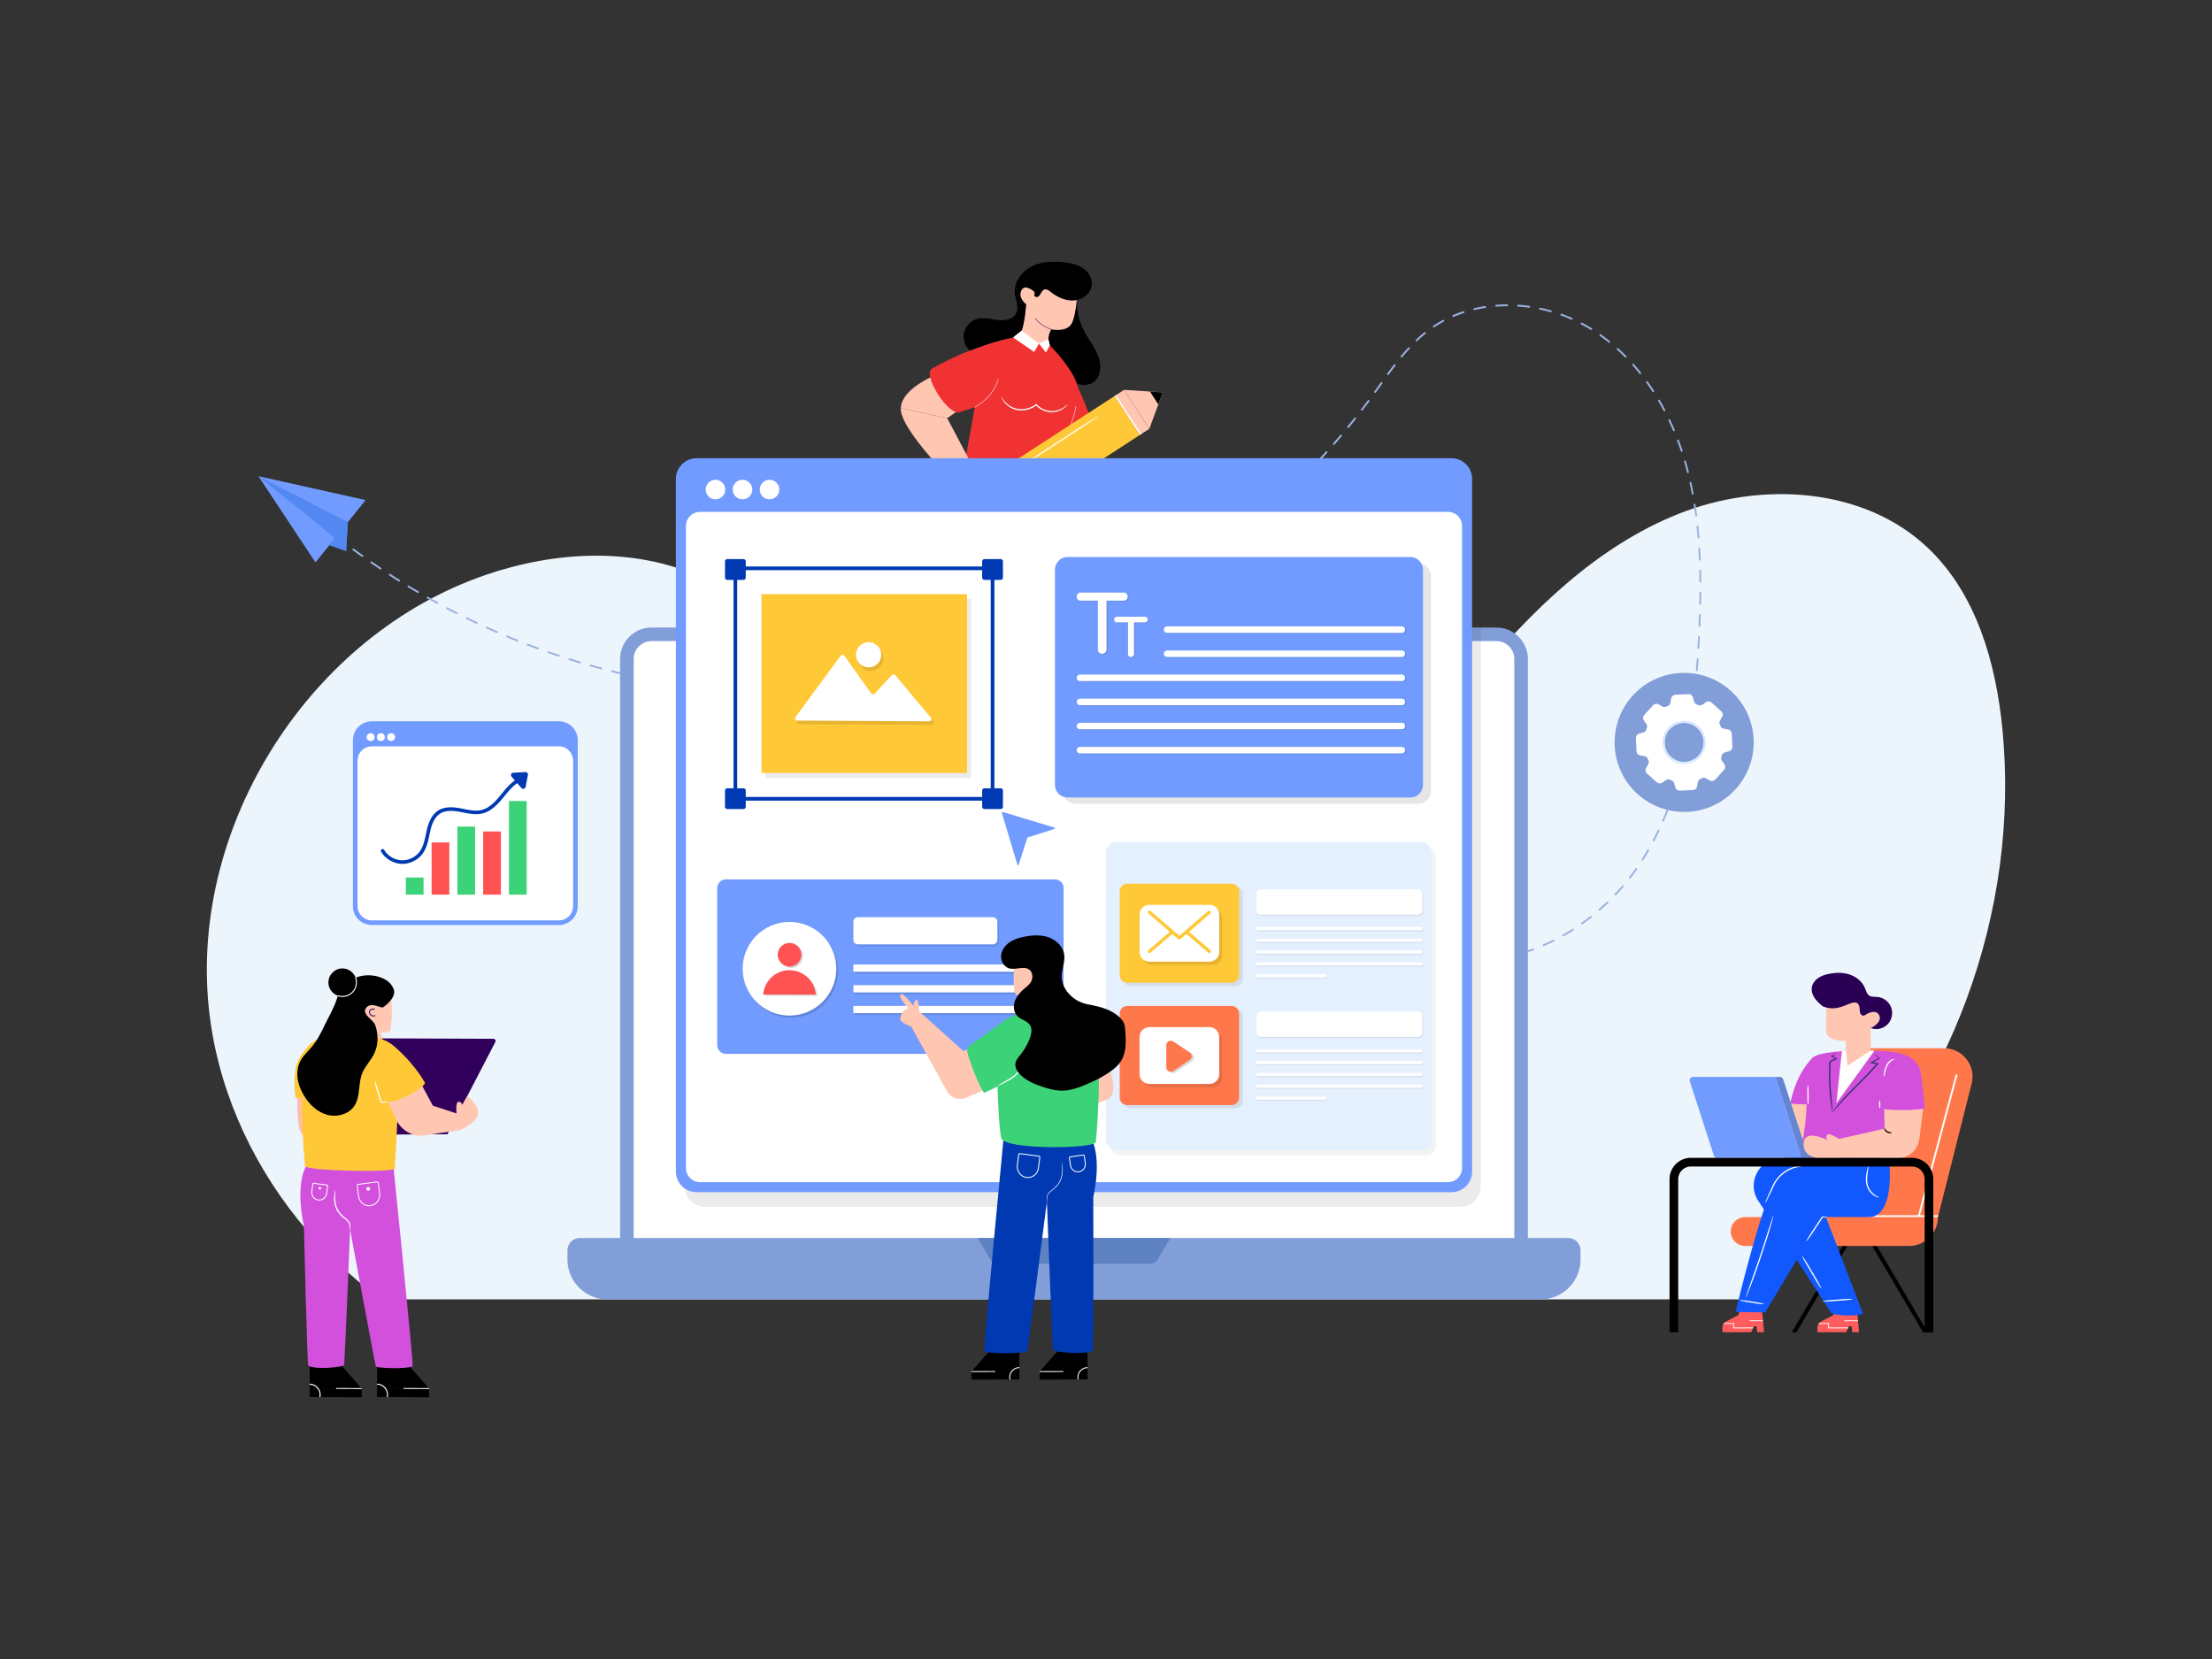 <svg xmlns="http://www.w3.org/2000/svg" enable-background="new 0 0 1200 900" viewBox="0 0 1200 900" id="website-design-by-designers"><rect x="0" y="0" width="1200" height="900" fill="#333333" stroke="none"/><path fill="#f03232" d="M579.713 199.646s12.849 25.366 12.516 31.404-12.447 12.816-12.447 12.816l-7.792-.43-5.667-14.587 13.39-29.203z"></path><path d="M587.692 178.701c3.148 6.33 8.39 11.923 9.134 18.953.39 3.684-.784 7.793-3.885 9.82-2.227 1.457-5.114 1.62-7.699.984-2.584-.635-4.928-1.99-7.178-3.413-5.734-3.624-11.394-8.14-13.733-14.509-2.415-6.576-.745-14.21 3.286-19.939 3.157-4.486 7.615-7.904 12.46-10.401.879-.453 2.431-1.563 3.478-1.364 1.325.252.81 1.554.736 2.589a33.774 33.774 0 0 0 .466 8.412 33.331 33.331 0 0 0 2.935 8.868z"></path><path fill="#ffc6b2" d="m518.688 223.506-4.843 3.338-25.175-5.463c.732-11.803 21.815-19.07 21.815-19.07l8.203 21.195z"></path><path fill="#f03232" d="M571.091 280.236c-.31 1.366-51.132-10.176-50.825-11.53l8.536-47.757-7.772 2.547c-6 3.169-21.2-20.523-15.217-23.67 0 0 10.196-5.781 20.342-9.64 8.976-3.431 19.284-6.822 26.102-7.34.081-.01.187-.013.29-.003 3.807-.03 16.98 4.46 16.98 4.46s15.054 15.154 15.348 24.342c.393 12.551-13.784 68.591-13.784 68.591z"></path><path fill="#ffc6b2" d="M581.29 175.651c-2.832 4.812-11.007 3.01-11.007 3.01-1.556 2.933-2.092 5.826-.762 8.643-.262 1.015-17.263-3.387-17-4.402l.012-.06c2.368-3.103 3.273-10.315 4.113-17.712 0 0-4.589-3.496-2.637-7.533 1.934-4.026 7.003.538 7.003.538l1.367-6.3s21.862 2.782 22.17 3.039c.15.111.058 3.667-.384 7.89l-.003.015c-.475 4.738-1.384 10.315-2.872 12.872z"></path><path d="m584.165 162.764-.003.015c-.332.07-.675.122-1.015.16-4.707.544-9.354-1.588-13.07-4.514-1.039-.826-2.318-1.784-3.584-1.347-.927.337-1.437 1.301-1.909 2.165-.472.862-1.118 1.798-2.108 1.915-.976.12-1.908-1.268-1.116-1.856l-.348-1.167s-5.069-4.564-7.003-.538c-1.952 4.037 2.637 7.533 2.637 7.533-.583 7.19-1.46 13.873-4.113 17.712a1.128 1.128 0 0 0-.27.005c-6.82.514-17.127 3.908-26.114 7.338-2.735-2.414-3.971-6.416-3.073-9.97.898-3.555 3.908-6.493 7.47-7.302 3.631-.842 7.353.378 11.053.754 3.696.39 8.1-.506 9.686-3.88 1.53-3.259-.374-7.025-.719-10.612-.572-6.042 3.607-11.81 8.998-14.564 5.395-2.769 11.755-2.987 17.772-2.282 3.456.402 6.953 1.129 9.874 2.98 2.935 1.856 5.215 5.056 5.158 8.525-.05 4.387-3.906 8.012-8.203 8.93z"></path><path fill="#ffc6b2" d="m530.629 258.531-10.235 6.199s-32.444-31.542-31.724-43.349l25.175 5.463 16.784 31.687z"></path><path fill="#2a0054" d="M570.283 178.787a.122.122 0 0 1-.038-.006c-.061-.02-6.047-1.982-8.614-6.093a.125.125 0 1 1 .212-.132c2.519 4.034 8.419 5.968 8.478 5.987a.125.125 0 0 1-.038.244z"></path><path fill="#fff" d="m528.866 221.058-.117-.221c.102-.054 10.234-5.487 12.655-15.105l.242.06c-2.448 9.729-12.677 15.212-12.78 15.266zM576.596 240.194l-.22-.119c.062-.116 6.274-11.711 7.102-19.546l.25.027c-.835 7.883-7.07 19.521-7.132 19.638z"></path><path fill="#ffc837" d="M521.665 239.404h97.818v25.197h-97.818z" transform="rotate(-33.015 570.574 252.003)"></path><path fill="#ffc6b2" d="M611.097 211.11h6.041v25.197h-6.041z" transform="rotate(-33.015 614.118 223.708)"></path><path fill="#ffc6b2" d="m623.515 232.626-13.729-21.128 20.986 1.391z"></path><path d="m628.382 219.39 2.39-6.501-6.912-.458z"></path><path fill="#fff" d="M611.519 212.534h.813v25.196h-.813z" transform="rotate(-33.015 611.925 225.132)"></path><path fill="#fff" d="M555.752 251.797c-.078-.12 3.431-2.555 10.638-7.309l18.398-11.954c7.265-4.65 10.915-6.867 10.996-6.744.08.123-3.432 2.555-10.63 7.308l-18.397 11.954c-7.274 4.651-10.923 6.872-11.005 6.745zM543.219 215.1c.09-.042.418.852 1.554 2.315a12.642 12.642 0 0 0 2.497 2.374c1.117.8 2.578 1.56 4.373 1.934 3.037.618 6.335.002 9.009-1.562.331-.2.66-.41.961-.652l.393-.303c.167-.238.295.022.434.152l.278.293c.065.072.137.137.207.204a10.99 10.99 0 0 0 1.836 1.425 11.3 11.3 0 0 0 4.347 1.583c1.814.272 3.44.048 4.757-.341a11.853 11.853 0 0 0 3.125-1.438c1.541-1.022 2.132-1.773 2.206-1.701.026.022-.1.223-.403.588a9.626 9.626 0 0 1-1.576 1.443 11.268 11.268 0 0 1-3.186 1.64 11.209 11.209 0 0 1-5.018.474 11.956 11.956 0 0 1-4.607-1.676c-.7-.434-1.354-.94-1.948-1.513-.074-.07-.15-.14-.22-.216l-.134-.143-.082.064c-.324.257-.673.48-1.024.694-2.84 1.652-6.254 2.295-9.495 1.643a11.727 11.727 0 0 1-4.565-2.145 11.898 11.898 0 0 1-2.486-2.581c-.55-.784-.85-1.436-1.039-1.868-.167-.445-.229-.672-.194-.686zM554.266 179.318s-4.878 3.693-4.618 3.836c.26.143 11.39 7.786 11.39 7.786l2.613-4.51-9.385-7.112z"></path><path fill="#fff" d="m563.65 186.43 3.777 4.835 2.094-3.96-.753-3.271-5.07 2.26"></path><path fill="#edf5fc" d="M206.811 704.907h737.841c13.401-13.848 28.374-26.11 42.236-39.483 71.336-68.818 109.02-171.017 99.433-269.672-3.506-36.086-14.103-73.495-40.39-98.462-34.828-33.08-90.5-36.295-135.152-18.59-44.652 17.702-80.093 52.769-110.845 89.668s-58.395 76.767-93.996 109.014c-25.668 23.25-57.337 42.874-91.969 43.093-53.882.341-96.333-44.906-126.376-89.637-30.043-44.731-58.276-95.487-107.347-117.747-36.28-16.458-78.978-14.138-116.668-1.233-94.831 32.472-160.46 134.883-150.344 234.608 2.124 20.938 7.584 41.483 15.81 60.842 16.45 38.712 43.824 72.715 77.767 97.599z"></path><path fill="#9bb2e1" d="M802.533 521.258a.5.5 0 0 1-.013-1 84.28 84.28 0 0 0 5.951-.361.5.5 0 1 1 .096.995 85.41 85.41 0 0 1-6.022.366h-.012zm-5.997-.07h-.025a79.865 79.865 0 0 1-6.014-.52.5.5 0 1 1 .124-.992c1.957.244 3.955.417 5.938.513a.5.5 0 0 1-.023 1zm17.929-1.072a.5.5 0 0 1-.081-.993 91.968 91.968 0 0 0 5.849-1.166.5.5 0 1 1 .228.974 92.974 92.974 0 0 1-5.914 1.179.52.52 0 0 1-.082.006zm-29.825-.416a.506.506 0 0 1-.1-.01 78.122 78.122 0 0 1-5.864-1.438.5.5 0 0 1 .275-.961 77.07 77.07 0 0 0 5.789 1.42.5.5 0 0 1-.1.989zm41.501-2.302a.5.5 0 0 1-.143-.979c1.884-.565 3.788-1.2 5.662-1.886a.5.5 0 1 1 .343.94 101.73 101.73 0 0 1-5.718 1.904.498.498 0 0 1-.144.021zm11.26-4.119a.5.5 0 0 1-.198-.959 109.35 109.35 0 0 0 5.412-2.52.5.5 0 1 1 .446.894c-1.8.9-3.639 1.755-5.462 2.544a.504.504 0 0 1-.198.041zm10.73-5.354a.5.5 0 0 1-.248-.935 116.807 116.807 0 0 0 5.116-3.08.5.5 0 1 1 .538.842 118.157 118.157 0 0 1-5.16 3.108.5.5 0 0 1-.247.065zm10.114-6.446a.5.5 0 0 1-.29-.907 122.958 122.958 0 0 0 4.784-3.58.5.5 0 1 1 .618.787 123.61 123.61 0 0 1-4.823 3.608.499.499 0 0 1-.29.092zm9.427-7.417a.5.5 0 0 1-.329-.878c1.497-1.3 2.983-2.655 4.416-4.027a.501.501 0 0 1 .692.723 126.003 126.003 0 0 1-4.452 4.06.498.498 0 0 1-.327.122zm8.667-8.295a.498.498 0 0 1-.363-.845 123.76 123.76 0 0 0 4.009-4.433.5.5 0 1 1 .758.652 125.134 125.134 0 0 1-4.041 4.47.5.5 0 0 1-.363.156zm7.827-9.095a.5.5 0 0 1-.394-.807 120.095 120.095 0 0 0 3.555-4.805.5.5 0 0 1 .818.574 120.794 120.794 0 0 1-3.584 4.846.5.5 0 0 1-.395.192zm6.891-9.825a.5.5 0 0 1-.422-.767 148.925 148.925 0 0 0 3.092-5.121.5.5 0 1 1 .866.5 150.701 150.701 0 0 1-3.112 5.155.5.5 0 0 1-.424.233zm5.999-10.394a.5.5 0 0 1-.442-.733c.917-1.744 1.82-3.542 2.684-5.345a.5.5 0 1 1 .902.432 161.106 161.106 0 0 1-2.701 5.379.5.5 0 0 1-.443.267zm5.186-10.818a.5.5 0 0 1-.458-.7 174.577 174.577 0 0 0 2.293-5.525.5.5 0 0 1 .93.368c-.74 1.87-1.515 3.74-2.306 5.556a.5.5 0 0 1-.46.3zm4.413-11.154a.5.5 0 0 1-.47-.669c.66-1.844 1.309-3.749 1.928-5.662a.5.5 0 1 1 .951.308 198.734 198.734 0 0 1-1.939 5.692.5.5 0 0 1-.47.331zm3.697-11.41a.5.5 0 0 1-.48-.64c.551-1.89 1.088-3.83 1.597-5.767a.5.5 0 1 1 .967.254c-.51 1.946-1.05 3.895-1.605 5.793a.5.5 0 0 1-.48.36zm3.046-11.6a.5.5 0 0 1-.487-.615c.45-1.914.887-3.88 1.3-5.842a.5.5 0 0 1 .978.205c-.414 1.97-.852 3.944-1.304 5.867a.5.5 0 0 1-.487.385zm2.469-11.738a.5.5 0 0 1-.493-.592c.367-1.96.712-3.926 1.038-5.897a.5.5 0 1 1 .986.163c-.326 1.978-.673 3.95-1.04 5.918a.5.5 0 0 1-.491.408zm1.96-11.835a.5.5 0 0 1-.495-.572c.287-1.975.557-3.954.81-5.935a.501.501 0 0 1 .992.126 341.416 341.416 0 0 1-.813 5.953.5.5 0 0 1-.494.428zm-489.708-11.24-1.146-.002a.5.5 0 0 1-.499-.501c.001-.276.208-.47.502-.499l1.143.002c1.616 0 3.232-.01 4.85-.03h.005a.5.5 0 0 1 .007 1c-1.62.02-3.242.03-4.862.03zm-7.144-.067h-.01c-2.001-.037-4.004-.09-6.005-.159a.5.5 0 0 1-.483-.516.508.508 0 0 1 .517-.483 383 383 0 0 0 5.99.158.5.5 0 0 1-.009 1zm17.998-.088a.5.5 0 0 1-.014-1 373.6 373.6 0 0 0 5.988-.218.5.5 0 1 1 .044.999c-2 .089-4.001.162-6.004.219h-.014zm-29.99-.322a.5.5 0 1 1 0 0zm510.366-.185a.5.5 0 0 1-.498-.555c.22-1.986.426-3.973.617-5.962a.5.5 0 1 1 .995.096 409.006 409.006 0 0 1-.618 5.976.5.5 0 0 1-.496.445zm-468.39-.026a.5.5 0 0 1-.029-.999 373.98 373.98 0 0 0 5.979-.41.501.501 0 0 1 .076.998 373.099 373.099 0 0 1-6.025.411zm-53.95-.571a392.052 392.052 0 0 0 .04-.998.5.5 0 0 1-.04.998zm65.916-.345a.5.5 0 0 1-.046-.997c1.989-.185 3.976-.386 5.961-.602a.5.5 0 1 1 .109.994 379.75 379.75 0 0 1-6.024.605zm-77.86-.804a.487.487 0 0 1-.055-.003c-1.99-.222-3.978-.46-5.965-.712a.5.5 0 0 1 .126-.992c1.982.252 3.965.488 5.95.71a.5.5 0 0 1-.055.997zm89.787-.495a.5.5 0 0 1-.062-.996c1.982-.248 3.961-.512 5.938-.791a.5.5 0 0 1 .14.99c-1.982.28-3.966.544-5.954.793a.494.494 0 0 1-.062.004zm-101.69-1.017a.505.505 0 0 1-.07-.005c-1.983-.283-3.963-.58-5.941-.893a.5.5 0 0 1 .156-.987c1.973.311 3.948.608 5.926.89a.5.5 0 0 1-.07.995zm113.568-.662a.5.5 0 0 1-.077-.993c1.972-.311 3.943-.637 5.91-.979a.501.501 0 0 1 .171.985c-1.972.343-3.948.67-5.926.981a.5.5 0 0 1-.078.006zm-125.419-1.21a.515.515 0 0 1-.086-.008 402.99 402.99 0 0 1-5.91-1.07.5.5 0 1 1 .185-.983c1.963.37 3.929.726 5.896 1.068a.5.5 0 0 1-.085.992zm137.24-.842a.5.5 0 0 1-.093-.991c1.962-.373 3.921-.76 5.877-1.164.275-.056.535.119.591.39s-.118.534-.389.59c-1.961.404-3.925.793-5.893 1.166a.516.516 0 0 1-.093.009zm-149.03-1.386a.506.506 0 0 1-.1-.01 401.32 401.32 0 0 1-5.877-1.248.5.5 0 1 1 .215-.976c1.95.43 3.904.844 5.861 1.244a.5.5 0 0 1-.1.99zm160.781-1.035a.5.5 0 0 1-.108-.988 388.83 388.83 0 0 0 5.84-1.345.5.5 0 1 1 .232.972c-1.949.465-3.9.915-5.855 1.35a.508.508 0 0 1-.109.011zm-172.5-1.545a.505.505 0 0 1-.115-.013c-1.948-.46-3.894-.934-5.836-1.423a.5.5 0 0 1 .244-.97c1.938.488 3.878.961 5.822 1.42a.5.5 0 0 1-.114.986zm184.172-1.24a.5.5 0 0 1-.124-.984 384.245 384.245 0 0 0 5.796-1.524.5.5 0 0 1 .262.965c-1.933.524-3.87 1.034-5.81 1.528a.493.493 0 0 1-.124.016zm398.525-.769-.042-.001a.5.5 0 0 1-.457-.54c.164-1.993.316-3.986.456-5.978a.5.5 0 1 1 .997.07c-.14 1.996-.292 3.993-.457 5.99a.5.5 0 0 1-.497.46zm-594.333-.92a.506.506 0 0 1-.129-.016 408 408 0 0 1-5.792-1.596.5.5 0 0 1 .273-.962c1.922.545 3.848 1.076 5.778 1.592a.5.5 0 0 1-.13.983zm207.39-1.451a.5.5 0 0 1-.14-.981c1.92-.552 3.836-1.12 5.747-1.7a.5.5 0 1 1 .291.956 396.457 396.457 0 0 1-5.76 1.705.494.494 0 0 1-.139.02zm-218.933-1.82a.499.499 0 0 1-.144-.021 403.724 403.724 0 0 1-5.742-1.767.5.5 0 1 1 .301-.954c1.905.602 3.814 1.19 5.728 1.763a.5.5 0 0 1-.143.979zm230.413-1.674a.5.5 0 0 1-.153-.976c1.902-.61 3.8-1.236 5.692-1.875a.5.5 0 1 1 .32.947c-1.897.642-3.8 1.268-5.706 1.88a.499.499 0 0 1-.153.024zm-241.857-1.94a.494.494 0 0 1-.158-.025c-1.9-.632-3.796-1.277-5.687-1.936a.5.5 0 0 1 .33-.945 398.67 398.67 0 0 0 5.673 1.932.5.5 0 0 1-.158.974zm253.226-1.899a.5.5 0 0 1-.167-.971c1.883-.668 3.76-1.35 5.633-2.046a.5.5 0 1 1 .35.937c-1.878.698-3.761 1.381-5.649 2.05a.5.5 0 0 1-.167.03zm-264.556-2.051a.5.5 0 0 1-.172-.03 404.902 404.902 0 0 1-5.628-2.104.5.5 0 0 1 .358-.934 402.8 402.8 0 0 0 5.613 2.098.5.5 0 0 1-.171.97zm629.492-.22-.03-.001a.5.5 0 0 1-.47-.53c.12-1.998.227-3.995.326-5.99a.5.5 0 0 1 .999.05 625.63 625.63 0 0 1-.326 6 .5.5 0 0 1-.499.47zm-353.686-1.91a.5.5 0 0 1-.181-.966 401.33 401.33 0 0 0 5.569-2.213.5.5 0 1 1 .376.927 401.51 401.51 0 0 1-5.583 2.219.502.502 0 0 1-.181.034zM280.64 348.01a.497.497 0 0 1-.186-.036 409.022 409.022 0 0 1-5.563-2.269.5.5 0 1 1 .385-.923c1.844.768 3.694 1.523 5.55 2.264a.5.5 0 0 1-.186.964zm298.133-2.36a.5.5 0 0 1-.195-.96c1.84-.78 3.673-1.572 5.501-2.379a.5.5 0 1 1 .404.915c-1.832.809-3.67 1.604-5.515 2.385a.499.499 0 0 1-.195.04zm-309.211-2.255a.5.5 0 0 1-.199-.041 404.485 404.485 0 0 1-5.493-2.434.5.5 0 0 1 .412-.91c1.82.822 3.647 1.631 5.48 2.426a.5.5 0 0 1-.2.959zm320.19-2.59a.5.5 0 0 1-.208-.954c1.815-.834 3.625-1.68 5.428-2.541a.5.5 0 1 1 .43.902 399.337 399.337 0 0 1-5.441 2.548.496.496 0 0 1-.208.045zm332.186-.72h-.02a.5.5 0 0 1-.48-.52c.082-1.996.156-3.993.22-5.991a.5.5 0 1 1 .999.032 660.756 660.756 0 0 1-.22 6 .5.5 0 0 1-.499.48zm-663.312-1.631a.496.496 0 0 1-.213-.048 401.898 401.898 0 0 1-5.418-2.595.5.5 0 1 1 .439-.899c1.796.877 3.597 1.74 5.405 2.589a.5.5 0 0 1-.213.953zm341.957-2.818a.5.5 0 0 1-.223-.947c1.79-.888 3.573-1.788 5.35-2.701a.5.5 0 1 1 .457.889c-1.78.916-3.568 1.818-5.362 2.707a.498.498 0 0 1-.222.052zm-352.74-2.447a.498.498 0 0 1-.226-.054 405.152 405.152 0 0 1-5.34-2.757.5.5 0 0 1 .467-.885c1.768.93 3.542 1.846 5.325 2.75a.5.5 0 0 1-.227.945zm363.412-3.04a.5.5 0 0 1-.236-.941c1.763-.94 3.518-1.893 5.267-2.859a.5.5 0 1 1 .484.876 410.808 410.808 0 0 1-5.28 2.865.498.498 0 0 1-.235.059zm311.062-2.057h-.01a.5.5 0 0 1-.49-.51c.042-1.998.072-3.996.089-5.994a.5.5 0 0 1 .5-.496h.004a.5.5 0 0 1 .496.504 473.43 473.43 0 0 1-.09 6.006.5.5 0 0 1-.5.49zm-685.096-.488a.496.496 0 0 1-.24-.061c-1.758-.959-3.509-1.93-5.253-2.915a.5.5 0 1 1 .493-.87c1.738.982 3.485 1.95 5.24 2.907a.5.5 0 0 1-.24.939zm384.539-3.256a.5.5 0 0 1-.249-.934c1.734-.992 3.461-1.996 5.18-3.013a.5.5 0 0 1 .51.86 397.967 397.967 0 0 1-5.194 3.02.498.498 0 0 1-.247.067zm-394.989-2.645a.498.498 0 0 1-.252-.069 401.33 401.33 0 0 1-5.163-3.072.5.5 0 1 1 .518-.855 399.341 399.341 0 0 0 5.15 3.064.5.5 0 0 1-.253.932zm405.316-3.464a.5.5 0 0 1-.261-.927c1.704-1.042 3.4-2.097 5.089-3.165a.5.5 0 1 1 .534.845 399.407 399.407 0 0 1-5.101 3.173.496.496 0 0 1-.26.074zm290.326-2.147a.5.5 0 0 1-.5-.497c-.012-1.998-.04-3.995-.084-5.991a.5.5 0 0 1 .49-.512h.01a.5.5 0 0 1 .5.49c.045 2.001.072 4.004.084 6.007a.5.5 0 0 1-.497.503h-.003zm-705.908-.603a.494.494 0 0 1-.264-.076 396.684 396.684 0 0 1-5.068-3.228.5.5 0 0 1 .544-.839 391.914 391.914 0 0 0 5.054 3.219.5.5 0 0 1-.266.924zm425.725-3.663a.5.5 0 0 1-.274-.919 396.333 396.333 0 0 0 4.992-3.314.5.5 0 0 1 .56.83 401.044 401.044 0 0 1-5.005 3.322.5.5 0 0 1-.273.081zm-435.797-2.86a.498.498 0 0 1-.278-.084 390.505 390.505 0 0 1-4.966-3.38.5.5 0 1 1 .57-.823 381.691 381.691 0 0 0 4.953 3.372.5.5 0 0 1-.279.915zm445.744-3.85a.5.5 0 0 1-.286-.91c1.639-1.142 3.27-2.296 4.891-3.462a.5.5 0 1 1 .584.812 406.435 406.435 0 0 1-4.904 3.47.497.497 0 0 1-.285.09zm269.967-1.021a.5.5 0 0 1-.499-.48c-.08-1.997-.178-3.991-.297-5.983a.5.5 0 0 1 .469-.53c.26-.019.512.194.529.47.12 1.999.218 4 .298 6.003a.5.5 0 0 1-.5.52zm-725.579-1.957c-.1 0-.202-.03-.29-.093a388.511 388.511 0 0 1-4.86-3.531.5.5 0 0 1 .594-.805 389.083 389.083 0 0 0 4.848 3.523.5.5 0 0 1-.292.906zm465.355-4.026a.5.5 0 0 1-.299-.902c1.605-1.19 3.2-2.391 4.787-3.605a.5.5 0 0 1 .607.794 403.805 403.805 0 0 1-4.798 3.615.497.497 0 0 1-.297.098zm-475.007-3.102a.497.497 0 0 1-.302-.103 391.219 391.219 0 0 1-4.748-3.68.5.5 0 0 1 .619-.786 384.11 384.11 0 0 0 4.735 3.672.5.5 0 0 1-.304.897zm734.511-2.894a.5.5 0 0 1-.498-.459 256.906 256.906 0 0 0-.555-5.963.5.5 0 1 1 .995-.104c.205 1.947.392 3.961.557 5.986a.5.5 0 0 1-.499.54zM671.45 290.82a.5.5 0 0 1-.31-.893 398.887 398.887 0 0 0 4.676-3.747.5.5 0 1 1 .63.776 400.92 400.92 0 0 1-4.687 3.757.498.498 0 0 1-.31.107zm-493.96-3.236a.497.497 0 0 1-.316-.112 378.75 378.75 0 0 1-4.63-3.827.5.5 0 1 1 .643-.766 376.695 376.695 0 0 0 4.618 3.817.5.5 0 0 1-.316.888zm503.266-4.337a.5.5 0 0 1-.322-.883 393.01 393.01 0 0 0 4.56-3.887.5.5 0 1 1 .655.756 397.438 397.438 0 0 1-4.572 3.897.497.497 0 0 1-.321.117zm239.412-3.065a.5.5 0 0 1-.495-.435c-.261-1.995-.55-3.989-.856-5.925a.5.5 0 1 1 .988-.156c.308 1.945.597 3.947.859 5.951a.5.5 0 0 1-.496.565zm-751.864-.314a.499.499 0 0 1-.328-.122 383.346 383.346 0 0 1-4.506-3.971.5.5 0 0 1 .667-.745 381.362 381.362 0 0 0 4.494 3.96.5.5 0 0 1-.327.878zm521.525-4.472a.499.499 0 0 1-.333-.874 394.01 394.01 0 0 0 4.441-4.022.5.5 0 0 1 .677.735 395.964 395.964 0 0 1-4.452 4.034.499.499 0 0 1-.333.127zm-530.462-3.531a.498.498 0 0 1-.34-.133c-1.47-1.36-2.93-2.73-4.378-4.114a.5.5 0 0 1 .69-.723c1.445 1.38 2.9 2.747 4.367 4.103a.5.5 0 0 1-.34.867zm758.92-3.533a.5.5 0 0 1-.491-.407c-.37-1.962-.773-3.935-1.198-5.863a.5.5 0 1 1 .977-.215c.427 1.938.832 3.92 1.203 5.893a.5.5 0 0 1-.491.592zm-219.627-1.06a.5.5 0 0 1-.344-.863c1.45-1.374 2.888-2.76 4.316-4.156a.5.5 0 0 1 .7.715c-1.432 1.4-2.875 2.79-4.328 4.167a.498.498 0 0 1-.344.137zm8.578-8.389a.498.498 0 0 1-.355-.852 393.874 393.874 0 0 0 4.186-4.287.5.5 0 1 1 .72.693 389.238 389.238 0 0 1-4.196 4.298.498.498 0 0 1-.355.148zm208.461-2.265a.5.5 0 0 1-.484-.377 176.274 176.274 0 0 0-1.408-5.186l-.169-.584a.5.5 0 1 1 .96-.279l.17.586a176.38 176.38 0 0 1 1.416 5.216.5.5 0 0 1-.485.624zm-200.145-6.385a.5.5 0 0 1-.366-.84 388.96 388.96 0 0 0 4.052-4.416.5.5 0 1 1 .742.67 386.83 386.83 0 0 1-4.062 4.427.499.499 0 0 1-.366.16zm196.77-5.127a.5.5 0 0 1-.475-.341 153.483 153.483 0 0 0-2.009-5.633.5.5 0 1 1 .935-.354 154.434 154.434 0 0 1 2.022 5.67.5.5 0 0 1-.474.658zm-188.726-3.778a.5.5 0 0 1-.376-.83 386.338 386.338 0 0 0 3.91-4.539.5.5 0 1 1 .763.646 384.403 384.403 0 0 1-3.921 4.553.5.5 0 0 1-.376.17zm184.472-7.44a.5.5 0 0 1-.46-.304 146.668 146.668 0 0 0-2.454-5.453.5.5 0 1 1 .903-.43 147.69 147.69 0 0 1 2.47 5.491.5.5 0 0 1-.46.696zm-176.712-1.713a.498.498 0 0 1-.386-.818 372.853 372.853 0 0 0 3.766-4.661.5.5 0 0 1 .783.622 374.9 374.9 0 0 1-3.776 4.674.499.499 0 0 1-.387.183zm171.562-9.123a.5.5 0 0 1-.442-.267 136.05 136.05 0 0 0-2.907-5.223.5.5 0 0 1 .863-.506c1.002 1.71 1.987 3.48 2.928 5.263a.5.5 0 0 1-.442.733zm-164.095-.272a.5.5 0 0 1-.396-.805 374.937 374.937 0 0 0 3.616-4.78.5.5 0 0 1 .802.597 383.323 383.323 0 0 1-3.625 4.792.5.5 0 0 1-.397.196zm7.165-9.63a.498.498 0 0 1-.405-.792c.83-1.151 1.659-2.307 2.489-3.464l1.01-1.41a.5.5 0 0 1 .812.584l-1.01 1.408c-.83 1.158-1.659 2.315-2.49 3.468a.5.5 0 0 1-.406.207zm150.865-.449a.5.5 0 0 1-.42-.228 126.195 126.195 0 0 0-3.37-4.935.5.5 0 1 1 .813-.584c1.157 1.61 2.3 3.285 3.396 4.975a.5.5 0 0 1-.42.772zm-143.848-9.285a.498.498 0 0 1-.403-.796 254.306 254.306 0 0 1 3.608-4.809.5.5 0 1 1 .792.61 251.076 251.076 0 0 0-3.593 4.79.5.5 0 0 1-.404.205zm136.845-.455a.5.5 0 0 1-.392-.188 115.34 115.34 0 0 0-3.84-4.576.5.5 0 1 1 .749-.662 116.39 116.39 0 0 1 3.874 4.615.5.5 0 0 1-.391.811zm-7.952-8.98a.498.498 0 0 1-.356-.148 106.7 106.7 0 0 0-4.31-4.132.5.5 0 1 1 .67-.741 107.401 107.401 0 0 1 4.352 4.17.5.5 0 0 1-.356.852zm-121.547-.052a.5.5 0 0 1-.384-.82c1.336-1.605 2.67-3.13 3.966-4.535a.5.5 0 0 1 .735.678 117.106 117.106 0 0 0-3.932 4.497.498.498 0 0 1-.385.18zm112.654-7.993a.5.5 0 0 1-.313-.11 98.735 98.735 0 0 0-4.761-3.597.5.5 0 0 1 .578-.816 99.712 99.712 0 0 1 4.81 3.634.5.5 0 0 1-.314.89zm-104.497-.799a.5.5 0 0 1-.345-.862 76.281 76.281 0 0 1 4.536-3.985.5.5 0 1 1 .628.777 75.445 75.445 0 0 0-4.475 3.933.499.499 0 0 1-.344.137zm94.71-6.128a.5.5 0 0 1-.262-.075 82.893 82.893 0 0 0-5.176-2.96.5.5 0 1 1 .465-.886 83.173 83.173 0 0 1 5.237 2.995.5.5 0 0 1-.263.926zm-85.374-1.386a.499.499 0 0 1-.278-.916 64.971 64.971 0 0 1 5.182-3.11.5.5 0 1 1 .475.88 63.875 63.875 0 0 0-5.103 3.062.497.497 0 0 1-.276.084zm74.762-4.19a.5.5 0 0 1-.2-.043 86.222 86.222 0 0 0-5.543-2.202.5.5 0 1 1 .337-.941 87.372 87.372 0 0 1 5.607 2.227.5.5 0 0 1-.2.958zm-64.216-1.497a.5.5 0 0 1-.197-.96 69.96 69.96 0 0 1 5.655-2.127.5.5 0 0 1 .312.95 68.942 68.942 0 0 0-5.574 2.096.497.497 0 0 1-.196.04zm52.927-2.544a.497.497 0 0 1-.136-.019 87.936 87.936 0 0 0-5.793-1.422.5.5 0 1 1 .205-.979c1.96.411 3.93.895 5.859 1.439a.5.5 0 0 1-.135.981zm-41.54-1.194a.5.5 0 0 1-.116-.986c1.936-.46 3.93-.85 5.926-1.159a.5.5 0 0 1 .153.988 74.99 74.99 0 0 0-5.847 1.144.513.513 0 0 1-.116.013zm29.804-1.265a.514.514 0 0 1-.07-.005 85.805 85.805 0 0 0-5.932-.614.5.5 0 0 1 .068-.998c1.993.136 4.013.345 6.002.621a.5.5 0 0 1-.068.996zm-17.958-.574a.5.5 0 0 1-.038-.998 82.183 82.183 0 0 1 6.03-.241h.002a.5.5 0 0 1 .002 1 81.256 81.256 0 0 0-5.996.24z"></path><path fill="#829ed9" d="M857.425 678.308v4.934c0 11.96-9.704 21.665-21.675 21.665H329.516c-11.97 0-21.665-9.705-21.665-21.665v-4.934a6.682 6.682 0 0 1 6.688-6.688h536.188c3.692 0 6.698 2.985 6.698 6.688zM828.867 357.53v314.08h-492.47V357.54c0-9.45 7.67-17.11 17.11-17.11h458.28c9.43 0 17.08 7.66 17.08 17.1z"></path><path fill="#fff" d="M821.503 671.61V357.513c0-5.37-4.353-9.723-9.723-9.723H353.486c-5.37 0-9.724 4.353-9.724 9.723V671.61h477.741z"></path><path fill="#5d81c1" d="m634.906 671.61-6.688 11.334a5.303 5.303 0 0 1-4.567 2.608h-82.035a5.303 5.303 0 0 1-4.567-2.608l-6.688-11.334h104.545z"></path><path d="M803.337 340.43v303.04c0 6.22-5.03 11.25-11.25 11.25h-409.45c-6.22 0-11.26-5.03-11.26-11.25V340.43h431.96z" opacity=".08"></path><path fill="#719bff" d="M798.618 259.827V635.51c0 6.219-5.032 11.25-11.25 11.25H377.908c-6.21 0-11.25-5.031-11.25-11.25V259.827c0-6.21 5.04-11.242 11.25-11.242h409.458c6.22 0 11.25 5.031 11.25 11.242z"></path><path fill="#fff" d="M372.124 633.66V285.34a7.639 7.639 0 0 1 7.64-7.639h405.755a7.639 7.639 0 0 1 7.638 7.639v348.32a7.639 7.639 0 0 1-7.638 7.64H379.763a7.639 7.639 0 0 1-7.639-7.64z"></path><path d="M773.224 626.84H608.191a5.787 5.787 0 0 1-5.787-5.787v-155.52a5.787 5.787 0 0 1 5.787-5.788h165.033a5.787 5.787 0 0 1 5.787 5.787v155.52a5.787 5.787 0 0 1-5.787 5.788z" opacity=".05"></path><path fill="#e4f0fd" d="M770.82 623.904H605.787a5.787 5.787 0 0 1-5.787-5.787v-155.52a5.787 5.787 0 0 1 5.787-5.788H770.82a5.787 5.787 0 0 1 5.787 5.787v155.52a5.787 5.787 0 0 1-5.787 5.788z"></path><path d="M771.949 485.338v9.074a2.376 2.376 0 0 1-2.38 2.373H684.44a2.376 2.376 0 0 1-2.38-2.373v-9.074a2.38 2.38 0 0 1 2.38-2.373h85.127a2.38 2.38 0 0 1 2.38 2.373zM682.06 509.851h89.888v1.717H682.06zM682.06 503.464h89.888v1.716H682.06zM682.06 516.239h89.888v1.716H682.06zM682.06 529.022h37.825v1.709H682.06zM682.06 522.627h89.888v1.716H682.06zM674.277 485.323v45.527a4.132 4.132 0 0 1-4.134 4.126H613.64a4.13 4.13 0 0 1-4.127-4.126v-45.527a4.13 4.13 0 0 1 4.127-4.127h56.503a4.132 4.132 0 0 1 4.134 4.127z" opacity=".08"></path><path fill="#ffc837" d="M672.205 483.513v45.527a4.132 4.132 0 0 1-4.134 4.126h-56.503a4.13 4.13 0 0 1-4.127-4.126v-45.527a4.13 4.13 0 0 1 4.127-4.127h56.503a4.132 4.132 0 0 1 4.134 4.127z"></path><path d="M619.85 497.987v20.199c0 2.92 2.385 5.305 5.33 5.305h32.537c2.945 0 5.33-2.385 5.33-5.305v-20.199c0-2.92-2.385-5.306-5.33-5.306H625.18c-2.945 0-5.33 2.385-5.33 5.306z" opacity=".1"></path><path fill="#fff" d="M771.615 484.767v9.074a2.376 2.376 0 0 1-2.38 2.372h-85.128a2.376 2.376 0 0 1-2.38-2.372v-9.074a2.38 2.38 0 0 1 2.38-2.373h85.128a2.38 2.38 0 0 1 2.38 2.373zM681.727 509.28h89.888v1.717h-89.888zM681.727 502.892h89.888v1.716h-89.888zM681.727 515.667h89.888v1.716h-89.888zM681.727 522.055h89.888v1.716h-89.888zM681.727 528.525h37.825v1.709h-37.825zM618.225 496.177v20.199c0 2.92 2.385 5.305 5.33 5.305h32.537c2.945 0 5.33-2.385 5.33-5.305v-20.199c0-2.92-2.385-5.306-5.33-5.306h-32.538c-2.944 0-5.329 2.385-5.329 5.306z"></path><path fill="#ffc837" d="M656.599 515.414a.89.89 0 0 1 .094 1.247.897.897 0 0 1-.67.305.872.872 0 0 1-.577-.211l-11.77-10.113-3.293 2.834a.873.873 0 0 1-.577.211c-.2 0-.411-.07-.576-.211l-3.269-2.81-11.76 10.136a.874.874 0 0 1-.575.211.896.896 0 0 1-.67-.305.89.89 0 0 1 .093-1.247l11.56-9.96-11.56-9.948a.89.89 0 0 1-.094-1.247.89.89 0 0 1 1.247-.094l12.288 10.584 3.316 2.845 15.64-13.452a.89.89 0 0 1 1.247.094.89.89 0 0 1-.094 1.246l-11.56 9.948 11.56 9.937z"></path><path d="M771.949 551.688v9.074a2.376 2.376 0 0 1-2.38 2.373H684.44a2.376 2.376 0 0 1-2.38-2.373v-9.074a2.38 2.38 0 0 1 2.38-2.372h85.127a2.38 2.38 0 0 1 2.38 2.372zM682.06 576.202h89.888v1.717H682.06zM682.06 569.814h89.888v1.716H682.06zM682.06 582.589h89.888v1.716H682.06zM682.06 595.372h37.825v1.709H682.06zM682.06 588.977h89.888v1.716H682.06zM674.277 551.673V597.2a4.132 4.132 0 0 1-4.134 4.126H613.64a4.13 4.13 0 0 1-4.127-4.126v-45.527a4.13 4.13 0 0 1 4.127-4.126h56.503a4.132 4.132 0 0 1 4.134 4.126z" opacity=".08"></path><path fill="#ff784b" d="M672.205 549.863v45.527a4.132 4.132 0 0 1-4.134 4.126h-56.503a4.13 4.13 0 0 1-4.127-4.126v-45.527a4.13 4.13 0 0 1 4.127-4.126h56.503a4.132 4.132 0 0 1 4.134 4.126z"></path><path d="M619.85 564.337v20.199c0 2.92 2.385 5.305 5.33 5.305h32.537c2.945 0 5.33-2.384 5.33-5.305v-20.199c0-2.92-2.385-5.305-5.33-5.305H625.18c-2.945 0-5.33 2.384-5.33 5.305z" opacity=".1"></path><path fill="#fff" d="M771.615 551.117v9.074a2.376 2.376 0 0 1-2.38 2.373h-85.128a2.376 2.376 0 0 1-2.38-2.373v-9.074a2.38 2.38 0 0 1 2.38-2.373h85.128a2.38 2.38 0 0 1 2.38 2.373zM681.727 575.63h89.888v1.717h-89.888zM681.727 569.242h89.888v1.716h-89.888zM681.727 582.018h89.888v1.716h-89.888zM681.727 588.405h89.888v1.716h-89.888zM681.727 594.875h37.825v1.709h-37.825zM618.225 562.527v20.199c0 2.92 2.385 5.305 5.33 5.305h32.537c2.945 0 5.33-2.384 5.33-5.305v-20.199c0-2.92-2.385-5.305-5.33-5.305h-32.538c-2.944 0-5.329 2.385-5.329 5.305z"></path><path d="M415.277 324.991h111.52v97.03h-111.52z" opacity=".08"></path><circle cx="388.136" cy="265.576" r="5.302" fill="#fff"></circle><circle cx="402.8" cy="265.576" r="5.302" fill="#fff"></circle><circle cx="417.464" cy="265.576" r="5.302" fill="#fff"></circle><path fill="#719bff" d="M577 481.76V567c0 2.59-2.11 4.7-4.7 4.7H393.78c-2.59 0-4.7-2.11-4.7-4.7v-85.24c0-2.6 2.11-4.7 4.7-4.7H572.3c2.59 0 4.7 2.1 4.7 4.7z"></path><path d="M463.716 524.372h106.898v3.908H463.716zM463.716 535.606h106.898v3.908H463.716zM463.716 546.84h106.898v3.908H463.716zM541.846 501.189v9.82c0 1.36-1.1 2.46-2.46 2.46h-73.2c-1.36 0-2.47-1.1-2.47-2.46v-9.82c0-1.36 1.11-2.47 2.47-2.47h73.2c1.36 0 2.46 1.11 2.46 2.47z" opacity=".1"></path><path fill="#fff" d="M462.95 523.223h106.898v3.908H462.95zM462.95 534.457h106.898v3.908H462.95zM462.95 545.691h106.898v3.908H462.95z"></path><circle cx="429.182" cy="526.667" r="25.399" opacity=".15"></circle><circle cx="428.292" cy="525.542" r="25.399" fill="#fff"></circle><g opacity=".15"><circle cx="429.221" cy="518.733" r="6.415"></circle><path d="M443.46 540.356c-.578-7.385-6.718-13.212-14.254-13.225-7.536-.014-13.697 5.79-14.3 13.174l28.553.051z"></path></g><circle cx="428.328" cy="517.939" r="6.415" fill="#ff5252"></circle><path fill="#ff5252" d="M442.566 539.563c-.577-7.385-6.717-13.212-14.253-13.226-7.536-.014-13.697 5.79-14.301 13.174l28.554.052z"></path><path fill="#fff" d="M541.08 500.04v9.82c0 1.36-1.1 2.46-2.46 2.46h-73.2c-1.36 0-2.47-1.1-2.47-2.46v-9.82c0-1.36 1.11-2.47 2.47-2.47h73.2c1.36 0 2.46 1.11 2.46 2.47z"></path><path fill="#ffc6b2" d="M600.563 577.236s5.4 10.125 2.738 16.652c-2.662 6.528-31.27 7.077-31.27 7.077s-2.5-6.671-2.508-7.447c-.008-.775 2.906-12.389 3.582-13.364s7.84-7.335 7.84-7.335l19.618 4.417z"></path><path d="M564.028 744.034h25.967v4.344h-25.967z" transform="rotate(-.222 577.01 746.199)"></path><path d="m564.02 744.088 25.966-.108-.048-12.375-15.05.067z"></path><path fill="#fff" d="M564.016 743.812h12.801v.5h-12.801z" transform="rotate(-.223 570.425 744.061)"></path><path fill="#fff" d="M584.51 747.178c.001.427.044.802.14 1.166l.52-.002c0-.02 0-.042-.01-.062a4.65 4.65 0 0 1-.13-1.104 4.882 4.882 0 0 1 1.02-3.025c.041-.052.083-.104.135-.156a4.95 4.95 0 0 1 3.794-1.807l-.002-.52a5.482 5.482 0 0 0-4.345 2.172c-.041.053-.073.105-.114.157a5.4 5.4 0 0 0-1.008 3.18z"></path><path d="M527.024 744.034h25.967v4.344h-25.967z" transform="rotate(-.222 540.006 746.199)"></path><path d="m527.016 744.088 25.966-.108-.047-12.375-15.05.067z"></path><path fill="#fff" d="M527.012 743.812h12.801v.5h-12.801z" transform="rotate(-.223 533.42 744.062)"></path><path fill="#fff" d="M547.506 747.178c.001.427.044.802.14 1.166l.52-.002c0-.02 0-.042-.01-.062a4.65 4.65 0 0 1-.13-1.104 4.882 4.882 0 0 1 1.02-3.025c.041-.052.083-.104.135-.156a4.95 4.95 0 0 1 3.795-1.807l-.002-.52a5.482 5.482 0 0 0-4.346 2.172c-.041.053-.073.105-.114.157a5.4 5.4 0 0 0-1.008 3.18z"></path><path fill="#0039b2" d="M533.971 733.108c3.727 1.646 22.206.985 23.283.137.236-.19 10.687-81.399 10.687-81.399s3.057 80.458 3.248 80.646c1.048 1.064 17.57 2.616 21.632.31.592-.335.27-83.329.27-83.329-.121.248 6.597-26.123-4.414-36.506l-43.89.754s-11.481 119.093-10.816 119.387z"></path><path fill="#fff" d="M567.916 652.201c-.018 0-.037-.137-.05-.414a15.78 15.78 0 0 1-.003-1.246c.027-.554.048-1.25.245-2.083.05-.208.122-.425.251-.646l.433-.576c.328-.372.702-.748 1.126-1.113 1.45-1.213 2.96-2.341 4.038-3.866 1.086-1.506 1.742-3.291 2.02-5.133.374-2.17.286-3.837.196-4.927-.102-1.093-.215-1.633-.171-1.642.017-.004.065.127.134.395.07.268.158.674.236 1.224.15 1.097.287 2.787-.063 5.005-.284 1.878-.957 3.72-2.08 5.275-1.11 1.571-2.664 2.73-4.09 3.923-.423.355-.789.712-1.111 1.062l-.422.536a2.125 2.125 0 0 0-.228.556c-.208.782-.26 1.478-.314 2.023-.09 1.097-.106 1.647-.147 1.647zM557.61 639.041c-.461 0-.929-.053-1.395-.161-2.974-.698-4.977-3.736-4.56-6.917l.726-5.557a.915.915 0 0 1 .352-.613.912.912 0 0 1 .674-.186l10.128 1.337a.92.92 0 0 1 .8 1.025l-.773 5.82a6.048 6.048 0 0 1-2.544 4.178 5.945 5.945 0 0 1-3.407 1.074zm-1.282-.648a5.468 5.468 0 0 0 4.405-.837 5.546 5.546 0 0 0 2.333-3.833l.772-5.818a.42.42 0 0 0-.367-.465l-10.13-1.337a.408.408 0 0 0-.302.086.419.419 0 0 0-.162.281l-.727 5.558c-.383 2.929 1.452 5.724 4.178 6.365zM584.749 635.975a4.256 4.256 0 0 1-2.413-.75 4.33 4.33 0 0 1-1.843-2.978l-.576-4.089a.723.723 0 0 1 .622-.81l7.118-.996a.713.713 0 0 1 .53.141.719.719 0 0 1 .28.48l.541 3.905c.315 2.273-1.102 4.458-3.227 4.974-.345.083-.69.123-1.032.123zm3.003-9.13c-.008 0-.018 0-.027.002l-7.118.996a.22.22 0 0 0-.194.248l.575 4.087a3.827 3.827 0 0 0 1.63 2.634c.898.612 1.979.81 3.045.554 1.878-.456 3.13-2.397 2.85-4.419l-.541-3.906a.224.224 0 0 0-.088-.15.217.217 0 0 0-.132-.046z"></path><path fill="#ff784b" d="M592.086 554.675c2.917 4.414 6.86 14.431 10.514 22.877.467 1.935-17.693 6.313-18.16 4.378-.06-.246 7.646-27.255 7.646-27.255z"></path><path fill="#3cd278" d="M543.163 617.507c-1.928-8.91-3.875-58.383.29-62.538 9.057-9.036 38.416-9.17 48.006-.787 7.331 6.409 4.195 53.76 3.025 65.447-1.057 3.589-49.291 4.225-51.321-2.122z"></path><path fill="#ffc6b2" d="M488.36 552.796c-.172 1.913 6.025 4.186 6.025 4.186l19.44 35.144c2.02 3.572 6.413 5.034 10.175 3.41l12.791-5.53-7.721-22.822c-.29 0-6.396 3.04-6.396 3.04l-24.031-21.568s-.244-7.244-1.678-6.26c-1.416.992-1.335 3.373-1.335 3.373s-6.035-7.866-7.1-6.341c-1.271 1.83 4.268 7.532 4.268 7.532s-3.996.965-4.439 5.836z"></path><path fill="#3cd278" d="M544.766 553.83s-18.902 13.3-19.992 14.591c-1.618 1.915 8.1 24.882 9.289 24.417l13.733-6.635c5.585-2.581 8.43-8.645 8.48-14.798.067-8.15-2.462-16.464-11.51-17.574z"></path><path fill="#ffc6b2" d="M556.624 542.267s-5.76-1.36-6.319-4.56c-.56-3.199-.8-16.076 1.52-18.156s17.836-.24 17.676 0c-.16.24-1.84 13.198-1.84 13.198l-11.037 9.518z"></path><path fill="#fff" d="M554.382 573.343c.059-.01.242.472.327 1.496.076 1.014.03 2.612-.728 4.561-.66 1.639-1.742 3.103-3.06 4.26-1.318 1.166-2.822 2.064-4.33 2.888l-4.033 2.064c-.886.463-1.326.704-1.373.636-.037-.053.328-.41 1.167-.98.833-.578 2.162-1.325 3.916-2.31 1.494-.816 2.953-1.691 4.206-2.801 1.255-1.103 2.26-2.466 2.885-4.012.768-1.813.91-3.319.949-4.298.033-.989-.012-1.49.074-1.504zM595.043 571.38c.143-.017.37.865.63 2.668l.51 4.602c.141 1.815.111 2.724-.035 2.74-.146.017-.37-.864-.634-2.666l-.51-4.601c-.137-1.818-.11-2.727.039-2.744z"></path><path d="M608.166 575.542c-1.44 2.322-3.552 4.156-5.769 5.734-4.016 2.855-8.461 5.026-12.988 6.964-4.144 1.765-8.485 3.355-12.977 3.424-3.656.047-7.254-.905-10.725-2.042-4.63-1.52-9.308-3.494-12.593-7.092-1.381-1.52-2.53-3.483-2.263-5.525.243-1.88 1.59-3.378 2.762-4.852a33.08 33.08 0 0 0 5.014-8.798c.894-2.356 1.474-5.154.105-7.266-1.51-2.333-4.736-2.855-6.72-4.793-2.09-2.055-2.426-5.444-1.44-8.195.987-2.762 3.064-4.991 5.281-6.906 1.08-.929 2.229-1.811 3.076-2.948 1.52-2.032 1.648-5.63-.627-7.255-3.018-2.159-7.324.372-10.875-.684-2.81-.848-4.55-3.982-4.318-6.907.244-2.925 2.147-5.524 4.561-7.196 2.415-1.66 5.305-2.507 8.183-3.064 4.341-.847 8.95-1.114 13.116.394 4.167 1.498 7.8 5.061 8.369 9.46.534 4.016-1.474 7.974-1.358 12.025.162 5.652 4.27 10.716 9.378 13.232 1.154.568 3.088 1.277 4.887 1.613 6.116 1.15 12.524 2.682 17.05 6.965 1.08 1.02 2.055 2.205 2.565 3.61.418 1.16.511 2.413.592 3.655.395 5.618.685 11.666-2.286 16.447z"></path><path fill="#0039b2" d="M539.46 434.342H397.934V307.306H539.46v127.036zm-139.526-2H537.46V309.306H399.934v123.036z"></path><path fill="#0039b2" d="M544.093 304.516v8.851c0 .67-.536 1.214-1.206 1.214h-8.851c-.67 0-1.214-.544-1.214-1.214v-8.851c0-.67.544-1.206 1.214-1.206h8.851c.67 0 1.206.536 1.206 1.206zM404.57 304.516v8.851c0 .67-.536 1.214-1.206 1.214h-8.851c-.67 0-1.214-.544-1.214-1.214v-8.851c0-.67.544-1.206 1.214-1.206h8.85c.67 0 1.207.536 1.207 1.206zM544.093 428.84v8.852c0 .67-.536 1.214-1.206 1.214h-8.851c-.67 0-1.214-.544-1.214-1.214v-8.851c0-.67.544-1.206 1.214-1.206h8.851c.67 0 1.206.536 1.206 1.206zM404.57 428.84v8.852c0 .67-.536 1.214-1.206 1.214h-8.851c-.67 0-1.214-.544-1.214-1.214v-8.851c0-.67.544-1.206 1.214-1.206h8.85c.67 0 1.207.536 1.207 1.206z"></path><path fill="#ffc837" d="M413.107 322.31h111.52v97.03h-111.52z"></path><g opacity=".1"><path d="m505.127 393.253-71.39-.4c-.99 0-1.58-1.158-.969-1.958l24.464-33.222c.505-.673 1.515-.673 2 .021l14.547 20.422a1.225 1.225 0 0 0 1.895.126L485 368.179a1.235 1.235 0 0 1 1.853.042l19.242 23.01c.674.8.085 2.022-.968 2.022z"></path><path d="M479.205 357.21a6.827 6.827 0 1 1-13.655-.078 6.827 6.827 0 0 1 13.655.077z"></path></g><path fill="#fff" d="m503.96 391.306-71.391-.4c-.99 0-1.58-1.158-.969-1.958l24.464-33.221c.505-.674 1.516-.674 2 .02l14.547 20.422a1.225 1.225 0 0 0 1.895.126l9.327-10.063a1.235 1.235 0 0 1 1.852.042l19.243 23.011c.673.8.084 2.021-.969 2.021z"></path><path fill="#fff" d="M478.037 355.263a6.827 6.827 0 1 1-13.655-.077 6.827 6.827 0 0 1 13.655.077z"></path><path fill="#719bff" d="m572.031 449.677-14.479 4.639a.403.403 0 0 0-.249.249l-4.647 14.487c-.112.362-.627.354-.74-.008l-8.433-28.066a.387.387 0 0 1 .482-.482l28.066 8.441c.362.105.362.62 0 .74z"></path><path d="M179.743 741.467h4.725v28.248h-4.725z" transform="rotate(-89.778 182.106 755.59)"></path><path d="m196.239 753.287-28.248-.118.052-13.462 16.372.073z"></path><path fill="#fff" d="M189.03 746.295h.5v13.925h-.5z" transform="rotate(-89.742 189.28 753.258)"></path><path fill="#fff" d="M173.95 756.648a4.997 4.997 0 0 1-.153 1.269l-.567-.003c0-.022 0-.045.012-.068a5.06 5.06 0 0 0 .14-1.2 5.311 5.311 0 0 0-1.109-3.29 1.925 1.925 0 0 0-.146-.171 5.385 5.385 0 0 0-4.128-1.965l.002-.567a5.964 5.964 0 0 1 4.727 2.364c.045.057.08.114.124.17a5.874 5.874 0 0 1 1.097 3.46z"></path><path d="M216.305 741.467h4.725v28.248h-4.725z" transform="rotate(-89.778 218.668 755.59)"></path><path d="m232.8 753.287-28.247-.118.052-13.462 16.372.073z"></path><path fill="#fff" d="M225.592 746.295h.5v13.925h-.5z" transform="rotate(-89.742 225.842 753.258)"></path><path fill="#fff" d="M210.51 756.648a4.997 4.997 0 0 1-.151 1.269l-.567-.003c0-.022 0-.045.012-.068a5.06 5.06 0 0 0 .14-1.2 5.311 5.311 0 0 0-1.109-3.29 1.923 1.923 0 0 0-.146-.171 5.385 5.385 0 0 0-4.129-1.965l.003-.567a5.964 5.964 0 0 1 4.727 2.364c.045.057.079.114.124.17a5.873 5.873 0 0 1 1.097 3.46z"></path><path fill="#d250dc" d="M223.846 741.211c-3.719 1.643-18.886.983-19.96.137-.236-.19-13.938-74.239-13.938-74.239s-3.05 73.3-3.24 73.488c-1.047 1.062-15.416 2.61-19.469.308-.59-.333-2.387-76.164-2.387-76.164.12.247-6.584-26.068 4.404-36.43l43.797.753s11.457 111.854 10.793 112.147z"></path><path fill="#fff" d="M189.968 667.463c-.075 0-.124-.55-.244-1.638-.067-.538-.133-1.233-.346-1.987a1.979 1.979 0 0 0-.217-.51l-.415-.516c-.318-.338-.68-.685-1.1-1.033-1.411-1.182-2.983-2.353-4.108-3.944-1.139-1.576-1.82-3.444-2.105-5.335-.339-2.237-.176-3.936.003-5.033.19-1.102.406-1.62.47-1.604.079.017 0 .562-.072 1.65-.062 1.084-.124 2.735.263 4.878.275 1.82.92 3.572 1.986 5.05 1.058 1.498 2.543 2.609 4.002 3.83.424.37.801.755 1.131 1.136l.437.595c.143.247.213.475.262.69.19.856.197 1.55.21 2.109.004 1.113-.085 1.663-.157 1.662z"></path><path fill="#ffbdae" d="M161.171 595.566s-.056 14.42 1.714 18.207c1.96 4.193 11.857 9.76 11.857 9.76s4.718-23.97 4.587-24.168c-.132-.199-2.16-5.36-2.424-5.362-.265-.001-6.625-3.969-6.625-3.969l-9.109 5.532z"></path><path fill="#30005c" d="m242.762 615.324-73.521.41 27.476-52.47 71.01.276c.863.003 1.416.92 1.017 1.684l-25.982 50.1z"></path><path fill="#ffc837" d="m170.224 595.6 10.92-16.11-11.828-13.865s-7.091 5.828-8.778 13.425c-1.28 5.77-.762 12.462-.234 16.512l9.92.039z"></path><path fill="#ffc837" d="M214.767 568.642c-8.155-9.818-40.058-11.016-47.7-.794-6.674 8.927-1.638 64.688-1.638 64.688-.067 2.604 48.677 3.861 48.745 1.257 0 0 3.954-61.106.593-65.151z"></path><path fill="#ffc6b2" d="m228.704 588.461 6.125 11.377 12.846 4.184-.141 9.372-19.056 2.8a15.376 15.376 0 0 1-13.62-8.917l-5.149-11.13 18.995-7.686z"></path><path fill="#ffc837" d="M214.065 567.858s9.929 8.02 16.481 19.56c.525 1.96-16.669 12.384-22.024 10.218-1.965-.795-4.544-28.607 5.543-29.778z"></path><path fill="#fff" d="M203.222 586.255c.139-.04.664 1.303 1.549 4.07.707 2.352 1.399 4.728 2.174 7.037l.083.244c.02.06.003.021.009.038.013.003-.02.006.05.007l.229-.001.868-.04 1.35-.073c.723-.03 1.087-.011 1.097.062.01.073-.337.19-1.048.336-.356.072-.802.152-1.344.23-.272.038-.564.078-.891.105l-.256.016c-.088-.01-.297-.003-.422-.07a1.325 1.325 0 0 1-.256-.367l-.102-.26c-.792-2.358-1.476-4.71-2.186-7.072-.768-2.804-1.048-4.22-.904-4.262z"></path><path fill="#ffc6b2" d="m247.536 613.397.138-9.372s-.709-6.279 1.068-6.331c1.658-.053 1.96 1.534 1.91 1.806.204-.378 2.804-4.797 2.816-4.82.083 0 5.72 3.868 6.032 9.385.187 3.314-8.177 9.333-11.964 9.332zM211.142 539.16c-.687 3.649-3.062 7.236-3.567 7.404-.9.276-5.776-2.722-8.369-.428-2.592 2.294-1.213 8.647 1.755 10.905 2.969 2.258 5.831 2.831 5.831 2.831l.491 3.99-13.518-5.05-2.055-6.3.492-11.008s10.585-6.14 16.534-4.657c1.066.287 1.85 1.132 2.406 2.314z"></path><path fill="#ffc6b2" d="M211.57 559.161c-.056.167-.225.282-.394.391h-.057c-1.238.67-4.327.32-4.327.32s-2.862-.573-5.831-2.83c-2.968-2.259-4.347-8.612-1.755-10.906 2.593-2.294 7.468.704 8.369.428.505-.168 2.88-3.755 3.567-7.403 2.731 5.573.882 19.048.429 20z"></path><path d="M190.104 531.832c8.166-5.136 18.409-2.25 21.82 1.977 1.23 1.521 2.239 3.324 1.838 5.344-.688 3.649-5.682 7.243-6.187 7.41-.9.277-5.776-2.72-8.369-.427-4.078 3.609 3.208 6.879 4.258 9.765 1.922 5.286 1.892 11.209-.74 16.255-1.843 3.53-4.78 6.454-6.255 10.153-2.235 5.605-.882 12.407-4.137 17.487-3.018 4.71-9.472 6.456-14.865 4.97s-9.727-5.66-12.595-10.461c-1.744-2.919-3.04-6.146-3.437-9.522-.397-3.376.146-6.91 1.856-9.849 1.502-2.58 3.803-4.58 5.732-6.86 3.106-3.67 5.234-8.05 7.328-12.378 2.198-4.543 4.892-9.025 6.387-13.802 1.297-4.144 3.669-7.7 7.366-10.062z"></path><circle cx="185.761" cy="532.973" r="7.601"></circle><path fill="#fff" d="M185.73 540.854a7.904 7.904 0 0 1-2.388-.378.281.281 0 1 1 .172-.535c.715.23 1.461.348 2.218.35 4.035.016 7.334-3.254 7.35-7.29a7.308 7.308 0 0 0-.408-2.44.28.28 0 0 1 .171-.36.277.277 0 0 1 .356.172c.296.84.444 1.724.44 2.63-.017 4.346-3.566 7.868-7.911 7.85zM200.257 654.331a5.933 5.933 0 0 1-3.401-1.072 6.036 6.036 0 0 1-2.538-4.17l-.771-5.805a.92.92 0 0 1 .8-1.025l10.105-1.334a.901.901 0 0 1 .673.186c.196.152.321.37.351.613l.725 5.544c.416 3.174-1.583 6.205-4.55 6.902h-.001a6.17 6.17 0 0 1-1.393.161zm4.31-12.914a.38.38 0 0 0-.05.003l-10.106 1.334a.42.42 0 0 0-.368.466l.77 5.803a5.533 5.533 0 0 0 2.328 3.825 5.46 5.46 0 0 0 4.395.835c2.72-.638 4.552-3.428 4.169-6.35l-.725-5.545a.419.419 0 0 0-.161-.282.412.412 0 0 0-.253-.089z"></path><circle cx="199.781" cy="644.937" r=".995" fill="#fff"></circle><path fill="#fff" d="M173.176 651.272a4.42 4.42 0 0 1-1.03-.123c-2.12-.515-3.535-2.695-3.22-4.964l.54-3.898a.722.722 0 0 1 .808-.62l7.105.995a.722.722 0 0 1 .62.807l-.575 4.083a4.321 4.321 0 0 1-1.84 2.971 4.25 4.25 0 0 1-2.408.749zm-.912-.61a3.768 3.768 0 0 0 3.038-.552 3.82 3.82 0 0 0 1.627-2.627l.574-4.082a.22.22 0 0 0-.192-.244l-7.106-.994a.219.219 0 0 0-.157.044.22.22 0 0 0-.087.147l-.54 3.9c-.28 2.017.969 3.953 2.843 4.409z"></path><circle cx="173.529" cy="644.59" r=".7" fill="#fff"></circle><path fill="#30005c" d="M202.654 551.404c-.44 0-.87-.103-1.247-.305-.671-.361-1.133-1.033-1.204-1.753-.077-.764.32-1.548.963-1.906.514-.285 1.176-.332 2.025-.144a.25.25 0 0 1-.109.489c-.724-.161-1.272-.131-1.673.092-.475.264-.766.848-.71 1.42.055.548.426 1.082.945 1.362.502.27 1.13.32 1.72.137a.25.25 0 0 1 .148.477 2.9 2.9 0 0 1-.858.131z"></path><path fill="#ff5d5d" d="M1008.484 722.308a.385.385 0 0 1-.38.417h-2.893a.373.373 0 0 1-.37-.334l-.353-2.856h-1.512l-.278.63-.204.464-.825 1.864a.373.373 0 0 1-.343.232h-15.003a.376.376 0 0 1-.38-.38v-2.068c0-.742.213-1.456.62-2.068.093-.167.214-.324.353-.463.297-.353.658-.64 1.085-.863l6.62-3.458s.678-2.523.844-2.69c.167-.166 11.98 0 11.98 0l.502 5.536.037.464.5 5.573z"></path><path fill="#fff" d="M1007.984 716.735h-7.372v-.464h7.335zM1002.698 720.166l-.204.463h-10.478a.235.235 0 0 1-.232-.232v-2.188h-5.22c.092-.167.213-.324.352-.463h5.1a.23.23 0 0 1 .232.231v2.189h10.45z"></path><path d="m974.583 722.745 34.33-58.222 34.32 58.222h2.535l-36.855-62.522-36.865 62.522z"></path><path fill="#ffc6b2" d="M971.879 598.147s-6.059 33.48-5.808 33.38c.251-.1 22.186.25 22.386 0 .201-.251-2.409-44.27-2.409-44.27l-4.316 1.555-9.853 9.335z"></path><path fill="#ff784b" d="M938.915 668.088c0 2.164.878 4.114 2.301 5.537a7.76 7.76 0 0 0 5.537 2.3h88.86c8.677 0 15.696-7.018 15.696-15.675H946.753a7.838 7.838 0 0 0-7.838 7.838zM981.335 660.223h69.996l.247-.968 18.023-71.416c2.453-9.732-4.899-19.166-14.93-19.166h-50.232l-23.104 91.55z"></path><path fill="#d250dc" d="M971.242 598.476c.083-.539.22-1.09.36-1.7 3.422-14.786 10.79-22.456 12.278-23.227l9.313 11.613 3.073 13.314c0 .901-25.024.901-25.024 0z"></path><path fill="#1258ff" d="m965.252 628.398 11.71-.797s16.002-8.89 16.634-8.653 5.928 14.622 5.691 14.859c-.237.237-13.357 14.385-13.357 14.385l24.587 64.131c0 2.065-17.317 1.631-17.317-.434l-39.196-60.217c-6.53-9.496-.25-22.49 11.248-23.274z"></path><path fill="#fff" d="M1012.945 659.255v.968h38.357l.276-.968"></path><path fill="#ff5d5d" d="M956.934 722.308a.385.385 0 0 1-.38.417h-2.893a.373.373 0 0 1-.37-.334l-.353-2.856h-1.512l-.278.63-.204.464-.825 1.864a.373.373 0 0 1-.343.232h-15.003a.376.376 0 0 1-.38-.38v-2.068c0-.742.213-1.456.62-2.068.093-.167.214-.324.353-.463.297-.353.658-.64 1.085-.863l6.62-3.458s.678-2.523.844-2.69c.167-.166 11.98 0 11.98 0l.502 5.536.037.464.5 5.573z"></path><path fill="#fff" d="M956.434 716.735h-7.372v-.464h7.335zM951.148 720.166l-.204.463h-10.478a.235.235 0 0 1-.232-.232v-2.188h-5.22c.092-.167.213-.324.352-.463h5.1a.23.23 0 0 1 .232.231v2.189h10.45z"></path><path fill="#1258ff" d="m988.624 660.217-31.008 51.769-16.074-.29s12.713-53.349 20.767-69.139a18.31 18.31 0 0 1 11.377-9.31l25.917-5.13 25.099 1.115c.315.815 3.358 28.602-9.426 30.985h-26.652z"></path><path fill="#fff" d="M943.834 705.35c.023-.141 1.215-.08 3.594.242l6.022.97c2.358.44 3.51.757 3.486.902-.024.146-1.216.082-3.593-.238l-6.022-.97c-2.359-.443-3.51-.757-3.487-.905z"></path><path fill="#d250dc" d="M976.593 627.598c.8 3.632 45.982 5.175 50.014 1.63 2.723-2.38 8.27-52.169 4.499-57.432-.619-.866-6.115-1.507-13.182-1.761h-.008c-5.91-.219-12.92-.16-19.1.262-7.716.53-13.869 1.84-15.468 3.5-3.887 4.035-2.639 17.994-3.508 30.29-.818 11.574-3.48 22.455-3.247 23.51z"></path><path fill="#fff" d="m996.266 598.476 20.627-28.492c-5.895-.228-11.252-.265-17.635.283-.138.012-2.992 28.209-2.992 28.209z"></path><path fill="#719bff" d="M977.377 628.116H931.52c-.811 0-1.53-.522-1.78-1.295l-13.008-40.134a1.872 1.872 0 0 1 1.781-2.45h44.644l14.22 43.88z"></path><path fill="#6385d2" d="M981.18 628.116h-3.803l-14.216-43.88h2.474c.786 0 1.485.514 1.728 1.262l13.817 42.618z"></path><path fill="#6385d2" d="M1000.823 628.116h-22.534v-3.028h19.506a3.027 3.027 0 0 1 3.028 3.028z"></path><path fill="#ffc6b2" d="M1041.198 618c-.776 5.948-5.87 10.383-11.867 10.344l-29.877-.223s-21.165 4.009-21.018-7.307c.12-9.258 13.295-2.1 13.422-2.217.116-.126-2.367-1.222-.375-3.155.902-.875 6.292 2.413 6.292 2.413l24.647-5.609-.379-15.108 21.513 2.018c.048.281-1.281 10.558-2.358 18.844z"></path><path fill="#d250dc" d="M1019.05 600.007c.124 3.464 25.004 2.118 25.215 1.164 0 0-1.972-19.45-2.598-21-3.16-7.883-11.202-8.691-11.202-8.691s-7.561 1.64-10.022 8.803c-1.696 4.936-1.45 18.144-1.393 19.724z"></path><path fill="#0df3ff" d="M1019.743 551.566c-.019-.02-.019-.039-.019-.039v.039h.02z"></path><path fill="#ffc6b2" d="M1011.731 544.328v6.38c-.81.59-1.87.22-2.36-.65-.48-.87-.48-1.92-.54-2.91-.07-1-.27-2.07-1.02-2.73-1.17-1.01-2.96-.49-4.4.09-2.29.93-4.59 1.9-7.03 2.33-1.83.32-3.76.32-5.53-.22.1-2.36.21-4 .21-4s5.71-4.84 6.3-4.84c.6 0 9.65 2.87 10.08 3.03.43.15 4.29 3.52 4.29 3.52z"></path><path fill="#fff" d="M1011.256 620.999h79.809v1h-79.809z" transform="rotate(-75.027 1051.16 621.499)"></path><path fill="#fff" d="M979.328 632.133c.014.07-.673.277-2.072.612l-2.631.6-.825.18-.834.27c-.585.205-1.202.455-1.846.752a17.96 17.96 0 0 0-7.925 7.113c-.623 1.02-1.09 2.165-1.618 3.264-1.243 2.599-2.196 4.531-2.855 5.808s-1.025 1.896-1.092 1.866c-.067-.03.172-.705.727-2.032.554-1.327 1.424-3.305 2.617-5.94.532-1.107.99-2.237 1.644-3.31a18.614 18.614 0 0 1 8.221-7.38 20.01 20.01 0 0 1 1.932-.731c.319-.09.583-.177.914-.258l.832-.148 2.662-.447c1.42-.222 2.135-.293 2.15-.219zM979.95 673.363c-.12-.08.675-1.52 2.45-4.32l4.64-7.033 1.438-2.064.753.027.525.03.807.065c.43.045.644.096.644.15 0 .053-.214.103-.644.149l-.807.064-.987.056c.02-.016-.096.17-.19.322l-.297.484-.681 1.087-4.639 7.033c-1.878 2.734-2.886 4.033-3.011 3.95zM1019.516 649.618c-.015.058-.486.031-1.363-.297-.863-.331-2.165-.998-3.442-2.417a9.738 9.738 0 0 1-2.153-4.27c-.36-1.564-.39-3.177-.232-4.749.225-1.853.601-3.185.853-4.065.262-.878.438-1.302.508-1.286.073.017.031.475-.117 1.376-.139.9-.418 2.242-.575 4.042-.33 3.012.183 6.241 2.224 8.511a10.269 10.269 0 0 0 3.1 2.494c.792.417 1.22.578 1.197.66zM988.796 705.93c-.01-.143 1.42-.375 4.327-.645l7.397-.533c2.912-.15 4.36-.125 4.371.022.01.147-1.42.376-4.323.649l-7.397.533c-2.915.147-4.364.125-4.375-.025zM988.101 699.08c-.123.073-1.16-1.432-3.081-4.577l-4.752-8.07c-1.817-3.203-2.63-4.839-2.503-4.913.127-.075 1.16 1.431 3.083 4.572l4.752 8.07c1.815 3.207 2.631 4.842 2.501 4.918zM947.06 703.965c-.068-.026.24-1.033.93-3.032l3.143-9.006a599.403 599.403 0 0 0 6.881-20.469l2.935-9.068c.658-2.008 1.021-2.997 1.092-2.976.07.02-.161 1.048-.708 3.091a285.055 285.055 0 0 1-2.677 9.156 600.052 600.052 0 0 1-6.89 20.492 283.296 283.296 0 0 1-3.4 8.92c-.8 1.96-1.237 2.918-1.306 2.892z"></path><path fill="#253066" d="m1001.29 564.877-.013-.5c.021 0 2.176-.079 4.61-1.45l.245.436c-2.548 1.435-4.749 1.512-4.841 1.514zM1015.265 554.495c-.056-.157.435-.315.954-.92.456-.46.504-1.304.059-1.673-.544-.493-1.03-.28-1.092-.422-.037-.054.025-.204.294-.315.257-.103.747-.137 1.236.227.81.73.642 1.965 0 2.636-.402.383-.793.503-1.043.545-.256.038-.39-.007-.408-.078z"></path><path fill="#fff" d="M980.86 599.403c-.144 0-.28-.955-.352-2.89l-.032-4.918c.046-1.933.17-2.891.317-2.892s.28.955.355 2.888l.032 4.918c-.05 1.935-.17 2.893-.32 2.894zM1022.037 584.19c-.12-.018-.188-1.112.208-3.314.403-1.837 1.16-3.71 2.572-5.082.844-.79 1.664-1.146 2.21-1.29.556-.14.846-.103.857-.04.062.193-1.113.302-2.596 1.81-1.284 1.248-1.996 2.973-2.387 4.751-.502 2.103-.695 3.193-.864 3.166zM1019.707 597.142c.143.003.278.363.348 1.082l.027 1.83c-.049.72-.173 1.08-.32 1.087-.147.005-.278-.348-.352-1.073l-.027-1.847c.052-.727.173-1.082.324-1.079z"></path><path d="M910.43 722.745v-83.037a6.892 6.892 0 0 1 6.885-6.885h119.903a6.892 6.892 0 0 1 6.884 6.885v83.037h4.707v-83.037c0-6.392-5.2-11.592-11.591-11.592H917.315c-6.392 0-11.592 5.2-11.592 11.592v83.037h4.707zM1026.232 614.458c.033.118-.414.424-1.403.303a3.843 3.843 0 0 1-2.123-1.235c-.594-.8-.55-1.34-.427-1.37.153-.056.356.347.932.926a3.166 3.166 0 0 0 1.754 1.02c.789.215 1.24.191 1.267.356z"></path><path fill="#253066" d="M994.119 603.471c-.029-.02.103-.254.398-.7.295-.448.748-1.114 1.409-1.96 1.3-1.709 3.39-4.174 6.36-7.302 5.054-5.271 10.415-10.238 15.207-15.706l.388-.44.013-.01-.006-.004c-.01-.003.03.005-.105-.026l-.561-.129-2.882-.658 3.077-1.558 1.013-.502.464-.23c.062-.027.122-.053.18-.08l-1.624-1.726c-.397-.438-.58-.67-.554-.698.027-.028.264.151.71.539l.826.737 1.347 1.253-2.127 1.158-1.105.598c-.537.287-.44.244-.505.284l.075.01.03.004.014.001.115.024 1.082.226 1.608.343.145.032-.095.111-.194.226-.393.456-.429.5c-4.829 5.51-10.19 10.474-15.23 15.732-3.003 3.074-5.15 5.46-6.533 7.087-1.39 1.62-2.043 2.462-2.118 2.408z"></path><path fill="#253066" d="M994.118 603.474c-.07.008-.237-.809-.486-2.462a152.578 152.578 0 0 1-.92-7.493c-.249-2.84-.459-5.687-.456-8.555l.035-4.27.018-2.134c.035-.723-.057-1.385.106-2.209.083-.456.499-.917.884-1.064l.998-.445.925-.407.221-.097.038-.013.074-.025-.05-.034c-.03-.02.005-.004-.152-.09l-.661-.362-1.502-.824.948-.529.532-.283.825-.423c.444-.219.676-.31.696-.275.02.035-.172.192-.58.473l-.771.513-.508.326c-.164.106-.173.12-.253.176l.223.096.622.305 1.918.965-2.286 1.075-.964.458c-.303.15-.443.323-.525.65-.124.576-.058 1.354-.085 2.049l-.019 2.134-.034 4.267c-.003 2.827.205 5.663.454 8.492l.647 7.507c.134 1.666.164 2.499.088 2.508z"></path><path fill="#ffc6b2" d="M1014.891 557.689v12.22l-12.64 8.25-.87-7.99-.1-5.54s-10.12.84-10.59-5.07c-.23-2.91-.02-7.76.08-10.98.02-.69.05-1.35.08-1.96 1.77.54 3.7.54 5.53.22 2.44-.43 4.74-1.4 7.03-2.33 1.44-.58 3.23-1.1 4.4-.09.75.66.95 1.73 1.02 2.73.06.99.06 2.04.54 2.91.49.87 1.55 1.24 2.36.65 0 0 5.61-3.96 7.68 0 .14.27.23.55.31.8v.06h.02c.8 3.55-4.85 6.12-4.85 6.12z"></path><path fill="#2a0054" d="M1014.891 557.689s5.65-2.57 4.83-6.12v-.06c-.08-.25-.17-.53-.31-.8-2.07-3.96-7.68 0-7.68 0-.81.59-1.87.22-2.36-.65-.48-.87-.48-1.92-.54-2.91-.07-1-.27-2.07-1.02-2.73-1.17-1.01-2.96-.49-4.4.09-2.29.93-4.59 1.9-7.03 2.33-2.383.42-4.596.124-6.867-.64-.958-.323-1.76-1.18-2.5-1.852-.89-.808-1.725-1.68-2.42-2.663-1.28-1.812-2.062-4.086-1.645-6.266.386-2.022 1.772-3.759 3.479-4.91 1.706-1.153 3.716-1.777 5.733-2.19 3.724-.764 7.66-.844 11.266.358 3.606 1.203 6.843 3.8 8.288 7.314.61 1.481.99 3.22 2.322 4.11 1.26.841 2.914.609 4.424.735 3.181.267 6.133 2.417 7.362 5.364 1.23 2.946.68 6.556-1.368 9.005-2.298 2.745-6.272 3.889-9.564 2.485z"></path><path d="M769.393 436.029H583.518a6.885 6.885 0 0 1-6.885-6.885V312.466a6.885 6.885 0 0 1 6.885-6.885h185.875a6.885 6.885 0 0 1 6.886 6.885v116.678a6.885 6.885 0 0 1-6.886 6.885z" opacity=".1"></path><path fill="#719bff" d="M765.064 432.627H579.188a6.885 6.885 0 0 1-6.885-6.885V309.064a6.885 6.885 0 0 1 6.885-6.885h185.876a6.885 6.885 0 0 1 6.885 6.885v116.678a6.885 6.885 0 0 1-6.885 6.885z"></path><g opacity=".1"><path d="M623.33 336.561c0 .434-.144.796-.451 1.067-.271.29-.633.415-1.085.415h-5.929v17.21c0 .451-.18.83-.488 1.138-.307.307-.687.452-1.157.452-.452 0-.831-.145-1.12-.452-.308-.29-.452-.67-.452-1.139v-17.209h-6.002c-.434 0-.795-.144-1.066-.415a1.536 1.536 0 0 1-.434-1.067c0-.416.144-.796.434-1.103.27-.29.65-.452 1.066-.452h15.148c.434 0 .814.163 1.103.452.29.29.434.67.434 1.103z"></path><path d="M610.225 326.294h-9.255v26.5a2.28 2.28 0 0 1-.687 1.663c-.47.433-1.03.65-1.681.65s-1.211-.217-1.645-.65c-.452-.434-.669-.995-.669-1.664v-26.5h-9.31c-.614 0-1.12-.217-1.554-.632-.416-.397-.614-.922-.614-1.555 0-.632.198-1.14.614-1.591.416-.433.922-.632 1.555-.632h23.246c.633 0 1.157.199 1.59.632.435.452.634.995.634 1.591 0 .615-.217 1.139-.633 1.555-.452.415-.958.633-1.59.633z"></path></g><path d="M762.946 368.15c0 .963-.78 1.759-1.76 1.759H586.57a1.77 1.77 0 0 1-1.76-1.76c0-.979.796-1.76 1.76-1.76h174.617c.98 0 1.76.781 1.76 1.76zM762.946 355.084c0 .963-.78 1.759-1.76 1.759H633.831a1.77 1.77 0 0 1-1.759-1.76c0-.979.796-1.76 1.76-1.76h127.354c.98 0 1.76.781 1.76 1.76zM762.946 407.378c0 .964-.78 1.76-1.76 1.76H586.57a1.77 1.77 0 0 1-1.76-1.76c0-.979.796-1.76 1.76-1.76h174.617c.98 0 1.76.781 1.76 1.76zM632.072 342.002c0-.979.796-1.76 1.76-1.76h127.354c.98 0 1.76.781 1.76 1.76 0 .964-.78 1.759-1.76 1.759H633.831a1.77 1.77 0 0 1-1.759-1.76zM762.946 394.297c0 .964-.78 1.76-1.76 1.76H586.57a1.77 1.77 0 0 1-1.76-1.76c0-.98.796-1.76 1.76-1.76h174.617c.98 0 1.76.78 1.76 1.76zM762.946 381.23c0 .964-.78 1.76-1.76 1.76H586.57a1.77 1.77 0 0 1-1.76-1.76c0-.979.796-1.759 1.76-1.759h174.617c.98 0 1.76.78 1.76 1.76z" opacity=".1"></path><path fill="#fff" d="M622.648 336.135c0 .433-.144.795-.452 1.066-.271.29-.632.416-1.084.416h-5.93v17.209c0 .452-.18.831-.488 1.138-.307.308-.686.452-1.156.452-.452 0-.832-.144-1.121-.452-.307-.29-.452-.669-.452-1.138v-17.21h-6.001c-.434 0-.796-.144-1.067-.415a1.536 1.536 0 0 1-.434-1.066c0-.417.145-.796.434-1.103.271-.29.65-.452 1.067-.452h15.148c.434 0 .813.162 1.103.452.289.289.433.669.433 1.103z"></path><path fill="#fff" d="M609.543 325.867h-9.256v26.5a2.28 2.28 0 0 1-.686 1.664c-.47.433-1.03.65-1.682.65-.65 0-1.21-.217-1.645-.65-.451-.435-.668-.995-.668-1.664v-26.5h-9.31c-.614 0-1.12-.217-1.554-.633-.416-.397-.615-.921-.615-1.554s.199-1.14.615-1.592c.415-.433.921-.632 1.554-.632h23.247c.632 0 1.157.199 1.59.632.434.452.633.995.633 1.592 0 .614-.217 1.138-.633 1.554-.452.416-.958.633-1.59.633zM762.263 367.723c0 .964-.78 1.76-1.76 1.76H585.887a1.77 1.77 0 0 1-1.759-1.76c0-.98.795-1.76 1.76-1.76h174.617c.979 0 1.76.78 1.76 1.76zM762.263 354.657c0 .964-.78 1.76-1.76 1.76H633.15a1.77 1.77 0 0 1-1.76-1.76c0-.98.796-1.76 1.76-1.76h127.355c.979 0 1.76.78 1.76 1.76zM762.263 406.951c0 .965-.78 1.76-1.76 1.76H585.887a1.77 1.77 0 0 1-1.759-1.76c0-.978.795-1.759 1.76-1.759h174.617c.979 0 1.76.78 1.76 1.76zM631.39 341.575c0-.979.795-1.76 1.759-1.76h127.355c.979 0 1.76.781 1.76 1.76 0 .965-.781 1.76-1.76 1.76H633.149a1.77 1.77 0 0 1-1.76-1.76zM762.263 393.87c0 .964-.78 1.76-1.76 1.76H585.887a1.77 1.77 0 0 1-1.759-1.76c0-.979.795-1.759 1.76-1.759h174.617c.979 0 1.76.78 1.76 1.76zM762.263 380.804c0 .964-.78 1.76-1.76 1.76H585.887a1.77 1.77 0 0 1-1.759-1.76c0-.98.795-1.76 1.76-1.76h174.617c.979 0 1.76.78 1.76 1.76z"></path><path d="m646.695 575.673-8.968 6.006c-1.597 1.074-3.746-.08-3.746-2.007v-12.003c0-1.928 2.15-3.082 3.746-2.007l8.968 6.005a2.407 2.407 0 0 1 0 4.006z" opacity=".15"></path><path fill="#ff784b" d="m645.434 575.02-8.968 6.006c-1.596 1.075-3.746-.079-3.746-2.007v-12.003c0-1.928 2.15-3.082 3.746-2.007l8.968 6.005a2.407 2.407 0 0 1 0 4.007z"></path><path fill="#719bff" d="m171.119 304.921-30.75-46.472 57.77 12.869a.05.05 0 0 1 .028.08L171.2 304.926a.05.05 0 0 1-.082-.004z"></path><path fill="#5388f2" d="m140.37 258.45 41.302 33.45a.051.051 0 0 1 .006.006l6.027 6.947a.05.05 0 0 0 .089-.03l.888-15.601a.05.05 0 0 0-.027-.048l-48.286-24.725z"></path><path fill="#5388f2" d="m187.605 298.883-8.917-3.158a.05.05 0 0 1-.023-.08l2.972-3.695a.05.05 0 0 1 .078-.002l5.946 6.854c.034.04-.007.099-.056.081z"></path><circle cx="913.639" cy="402.753" r="37.726" fill="#829ed9"></circle><path fill="#fff" d="M939.463 398.019a2.45 2.45 0 0 0-2.026-2.301l-2.25-.414c-.777-.15-1.46-.643-1.786-1.37a8.532 8.532 0 0 0-.361-.762 2.461 2.461 0 0 1 .078-2.281l1.122-1.969a2.471 2.471 0 0 0-.485-3.032l-5.199-4.738a2.455 2.455 0 0 0-3.057-.202l-1.87 1.29c-.655.449-1.499.573-2.242.291-.265-.093-.54-.205-.813-.298-.76-.255-1.332-.891-1.552-1.655l-.598-2.186a2.473 2.473 0 0 0-2.496-1.802l-7.023.33a2.441 2.441 0 0 0-2.292 2.008l-.414 2.26c-.15.785-.66 1.46-1.388 1.785-.271.118-.525.236-.788.362-.71.352-1.555.309-2.255-.079l-1.968-1.113a2.486 2.486 0 0 0-3.033.485l-4.737 5.199a2.455 2.455 0 0 0-.202 3.057l1.299 1.879c.457.646.572 1.49.29 2.232-.102.266-.213.55-.307.823-.238.76-.874 1.323-1.646 1.543l-2.177.598a2.46 2.46 0 0 0-1.802 2.496l.33 7.023a2.45 2.45 0 0 0 2.026 2.31l2.223.396c.786.15 1.47.643 1.787 1.388.117.254.243.517.379.788.352.709.309 1.555-.097 2.255l-1.113 1.968a2.484 2.484 0 0 0 .485 3.033l5.207 4.737a2.468 2.468 0 0 0 3.067.202l1.87-1.29c.655-.448 1.499-.572 2.233-.29.274.11.54.204.822.298.77.255 1.323.891 1.543 1.655l.598 2.185c.295 1.106 1.343 1.851 2.487 1.803l7.032-.33a2.443 2.443 0 0 0 2.301-2.026l.414-2.241c.15-.777.643-1.461 1.37-1.778.272-.126.534-.244.788-.37.71-.37 1.573-.327 2.264.079l1.968 1.113c1.01.56 2.268.351 3.033-.485l4.737-5.208a2.47 2.47 0 0 0 .21-3.067l-1.307-1.886a2.373 2.373 0 0 1-.282-2.216c.103-.274.197-.54.273-.796.255-.769.891-1.322 1.663-1.543l2.195-.616a2.473 2.473 0 0 0 1.802-2.478l-.33-7.049zm-25.7 15.321c-5.85.069-10.642-4.62-10.711-10.462-.069-5.843 4.612-10.643 10.462-10.712 5.843-.069 10.643 4.62 10.712 10.462.069 5.843-4.62 10.643-10.462 10.712z"></path><path fill="#d7e7ff" d="M913.5 391.01c-6.487.077-11.68 5.394-11.604 11.881.077 6.488 5.394 11.68 11.881 11.604 6.488-.076 11.68-5.393 11.604-11.88-.077-6.488-5.393-11.68-11.88-11.604zm.263 22.33c-5.85.069-10.643-4.62-10.711-10.462-.07-5.843 4.611-10.643 10.462-10.712 5.842-.069 10.643 4.62 10.712 10.462.068 5.843-4.62 10.643-10.463 10.712z"></path><path fill="#719bff" d="M313.427 401.551v90.057c0 5.647-4.598 10.2-10.244 10.2H201.699c-5.646 0-10.245-4.553-10.245-10.2v-90.057a10.231 10.231 0 0 1 10.245-10.245h101.484a10.231 10.231 0 0 1 10.244 10.245z"></path><path fill="#fff" d="M201.699 499.29c-4.26 0-7.726-3.446-7.726-7.682v-78.984c0-4.26 3.466-7.727 7.726-7.727h101.484c4.26 0 7.726 3.466 7.726 7.727v78.984c0 4.236-3.466 7.682-7.726 7.682H201.699z"></path><circle cx="201.068" cy="399.888" r="2.139" fill="#fff"></circle><circle cx="206.618" cy="399.888" r="2.139" fill="#fff"></circle><circle cx="212.169" cy="399.888" r="2.139" fill="#fff"></circle><path fill="#3cd278" d="M220.16 476.047h9.609v9.284h-9.609z"></path><path fill="#ff5252" d="M234.146 457.015h9.609v28.317h-9.609z"></path><path fill="#3cd278" d="M248.132 448.42h9.609v36.912h-9.609z"></path><path fill="#ff5252" d="M262.118 451.07h9.609v34.261h-9.609z"></path><path fill="#3cd278" d="M276.104 434.539h9.609v50.793h-9.609z"></path><path fill="#0039b2" d="M218.315 468.643c-.139 0-.279-.002-.418-.007-4.47-.15-8.842-2.726-11.14-6.562a.972.972 0 0 1 1.667-.999c1.968 3.284 5.712 5.49 9.538 5.619 3.823.127 7.71-1.82 9.893-4.964 1.816-2.614 2.512-5.927 3.184-9.13.142-.675.284-1.348.434-2.014.788-3.479 2.297-8.394 6.295-10.905 3.759-2.36 8.528-1.844 12.264-1.132l1.448.285c3.31.66 6.734 1.344 9.892.542 4.273-1.084 7.567-4.776 10.32-8.151l.312-.384c2.947-3.62 5.996-7.363 10.423-9.108a.971.971 0 1 1 .712 1.808c-3.953 1.558-6.838 5.101-9.628 8.527l-.314.385c-2.948 3.616-6.5 7.577-11.347 8.807-3.586.91-7.227.183-10.751-.52l-1.432-.281c-3.387-.646-7.681-1.13-10.865.869-3.385 2.125-4.722 6.546-5.433 9.687-.149.657-.288 1.32-.427 1.984-.713 3.393-1.45 6.902-3.49 9.84-2.471 3.557-6.805 5.804-11.137 5.804z"></path><path fill="#0039b2" d="m282.892 427.489-5.345-6.136c-.715-.82-.167-2.106.921-2.16l6.58-.336a1.305 1.305 0 0 1 1.345 1.544l-1.235 6.472c-.203 1.07-1.55 1.437-2.266.616z"></path><path fill="#719bff" d="m171.119 304.921-30.75-46.472 57.77 12.869a.05.05 0 0 1 .028.08L171.2 304.926a.05.05 0 0 1-.082-.004z"></path><path fill="#5388f2" d="m140.37 258.45 41.302 33.45a.051.051 0 0 1 .006.006l6.027 6.947a.05.05 0 0 0 .089-.03l.888-15.601a.05.05 0 0 0-.027-.048l-48.286-24.725z"></path><path fill="#5388f2" d="m187.605 298.883-8.917-3.158a.05.05 0 0 1-.023-.08l2.972-3.695a.05.05 0 0 1 .078-.002l5.946 6.854c.034.04-.007.099-.056.081z"></path></svg>